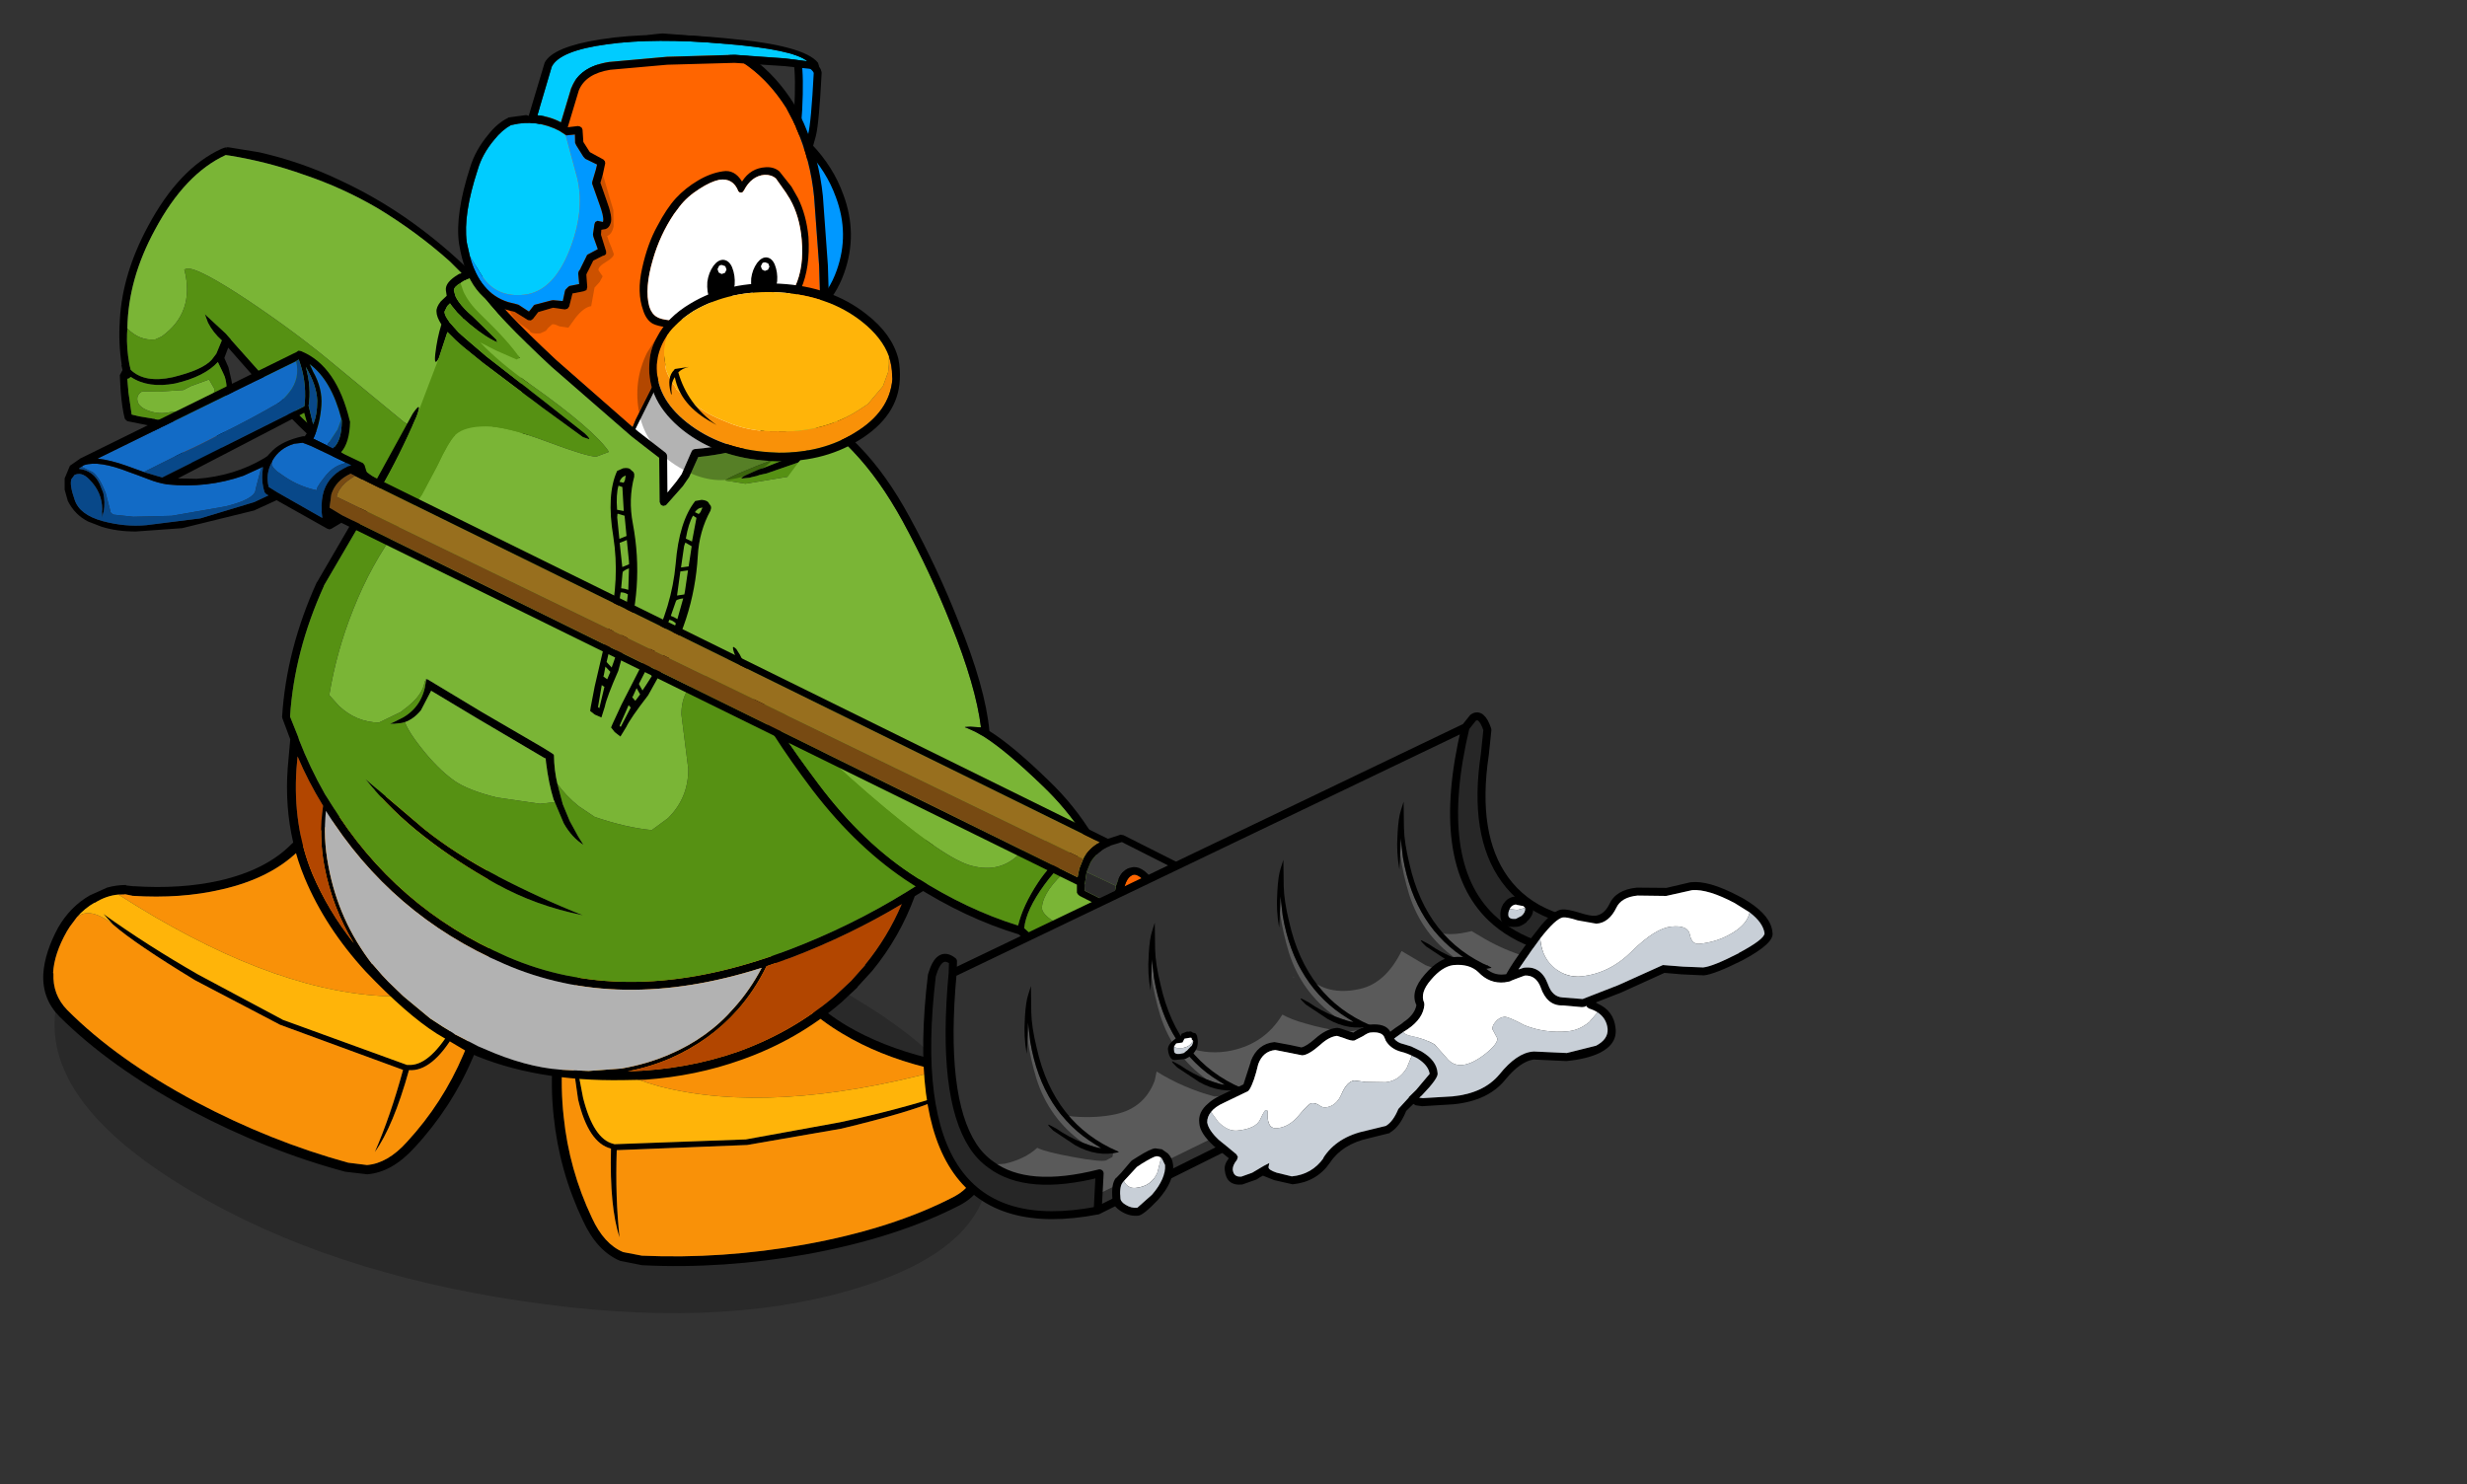 <?xml version="1.0" encoding="UTF-8" standalone="no"?>
<svg xmlns:ffdec="https://www.free-decompiler.com/flash" xmlns:xlink="http://www.w3.org/1999/xlink" ffdec:objectType="frame" height="186.4px" width="309.8px" xmlns="http://www.w3.org/2000/svg">
  <rect width="100%" height="100%" fill="#333333" stroke="none"/>
  <g transform="matrix(1.0, 0.0, 0.0, 1.0, -256.15, -106.15)">
    <use ffdec:characterId="77" height="55.0" transform="matrix(1.0, 0.0, 0.0, 1.0, 263.0, 216.05)" width="117.4" xlink:href="#shape0"/>
    <use ffdec:characterId="101" height="49.55" transform="matrix(1.0, 0.0, 0.11, 1.0, 322.298, 215.6)" width="54.45" xlink:href="#shape1"/>
    <use ffdec:characterId="101" height="49.55" transform="matrix(-0.954, -0.308, -0.398, 0.919, 327.799, 210.648)" width="54.45" xlink:href="#shape1"/>
    <use ffdec:characterId="93" height="54.95" transform="matrix(0.933, -0.204, 0.209, 0.904, 264.926, 128.901)" width="53.25" xlink:href="#shape2"/>
    <use ffdec:characterId="80" height="34.5" transform="matrix(0.978, -0.155, 0.161, 0.978, 348.043, 114.027)" width="11.55" xlink:href="#shape3"/>
    <use ffdec:characterId="102" height="131.5" transform="matrix(1.0, 0.0, 0.009, 1.0, 290.8, 110.3)" width="82.05" xlink:href="#shape4"/>
    <use ffdec:characterId="82" height="35.6" transform="matrix(0.978, -0.155, 0.161, 0.978, 310.131, 114.489)" width="48.7" xlink:href="#shape5"/>
    <use ffdec:characterId="103" height="64.85" transform="matrix(0.995, 0.099, -0.099, 0.995, 349.959, 158.004)" width="57.0" xlink:href="#shape6"/>
    <use ffdec:characterId="94" height="30.35" transform="matrix(0.998, 0.07, -0.07, 0.998, 334.939, 168.273)" width="10.6" xlink:href="#shape7"/>
    <use ffdec:characterId="94" height="30.35" transform="matrix(0.985, -0.173, 0.173, 0.985, 325.191, 166.579)" width="10.6" xlink:href="#shape7"/>
    <use ffdec:characterId="85" height="18.8" transform="matrix(0.979, -0.204, 0.204, 0.979, 333.8, 130.4)" width="22.35" xlink:href="#shape8"/>
    <use ffdec:characterId="86" height="8.7" transform="matrix(0.688, 0.03, -0.03, 0.688, 345.1, 138.7)" width="5.0" xlink:href="#shape9"/>
    <use ffdec:characterId="86" height="8.7" transform="matrix(0.654, 0.028, -0.028, 0.654, 350.6, 138.4)" width="5.0" xlink:href="#shape9"/>
    <use ffdec:characterId="87" height="23.6" transform="matrix(0.979, -0.204, 0.204, 0.979, 333.746, 145.199)" width="33.25" xlink:href="#shape10"/>
    <use ffdec:characterId="88" height="105.9" transform="matrix(0.944, -0.192, 0.314, 0.892, 260.406, 156.96)" width="130.45" xlink:href="#shape11"/>
    <use ffdec:characterId="89" height="51.1" transform="matrix(0.975, -0.22, 0.238, 0.971, 364.743, 212.924)" width="90.45" xlink:href="#shape12"/>
    <use ffdec:characterId="90" height="22.8" transform="matrix(0.975, -0.22, 0.238, 0.971, 383.127, 230.541)" width="8.3" xlink:href="#shape13"/>
    <use ffdec:characterId="90" height="22.8" transform="matrix(0.975, -0.22, 0.238, 0.971, 398.677, 222.591)" width="8.3" xlink:href="#shape13"/>
    <use ffdec:characterId="90" height="22.8" transform="matrix(0.975, -0.22, 0.238, 0.971, 414.827, 214.691)" width="8.3" xlink:href="#shape13"/>
    <use ffdec:characterId="90" height="22.8" transform="matrix(0.975, -0.22, 0.238, 0.971, 429.927, 207.391)" width="8.3" xlink:href="#shape13"/>
    <use ffdec:characterId="104" height="35.2" transform="matrix(0.995, -0.099, 0.099, 0.995, 392.6, 224.1)" width="85.8" xlink:href="#shape14"/>
  </g>
  <defs>
    <g id="shape0" transform="matrix(1.0, 0.0, 0.0, 1.0, -263.0, -216.05)">
      <path d="M380.4 252.3 Q380.4 263.05 363.2 268.1 346.0 273.2 321.7 269.55 297.35 265.95 280.15 255.75 263.0 245.6 263.0 234.85 263.0 224.1 280.15 219.0 297.35 213.95 321.7 217.55 346.0 221.2 363.2 231.35 380.4 241.55 380.4 252.3" fill="#000000" fill-opacity="0.2" fill-rule="evenodd" stroke="none"/>
    </g>
    <g id="shape1" transform="matrix(1.0, 0.0, 0.0, 1.0, -4.0, 5.95)">
      <path d="M21.25 -5.95 Q25.5 -6.2 29.45 -2.75 33.2 0.6 35.65 6.35 37.3 10.4 42.1 13.45 46.15 16.0 51.75 17.45 L51.7 17.45 52.65 17.65 52.7 17.6 Q53.85 18.0 54.75 18.65 L56.35 20.25 Q58.05 22.35 58.4 25.35 58.7 28.85 57.8 31.45 56.7 34.5 53.8 35.95 45.4 40.05 34.0 42.1 23.15 44.0 13.1 43.5 L13.05 43.5 10.35 42.95 Q7.6 41.75 6.25 37.95 3.95 31.7 4.0 24.8 4.0 21.05 4.75 17.25 5.2 14.6 6.05 11.95 11.5 -5.65 21.25 -5.95 M53.1 19.05 L52.4 18.8 52.35 18.75 51.45 18.65 51.4 18.65 Q45.65 17.15 41.45 14.45 36.3 11.2 34.45 6.75 32.2 1.25 28.65 -1.85 L28.7 -1.85 Q25.15 -4.9 21.4 -4.8 L21.35 -4.8 Q12.3 -4.25 7.2 12.3 6.35 15.0 5.9 17.65 5.25 21.25 5.25 24.85 5.2 31.5 7.4 37.55 8.55 40.85 10.85 41.85 L13.15 42.3 Q23.15 42.75 33.75 40.9 45.05 38.9 53.25 34.85 55.7 33.6 56.65 31.0 L56.7 31.0 Q57.55 28.65 57.2 25.45 L57.1 24.8 56.75 23.35 Q56.3 22.0 55.45 20.95 L55.4 20.95 Q54.45 19.65 53.1 19.05 M52.3 22.8 L52.2 22.85 Q48.7 24.3 39.95 26.35 L27.9 28.4 11.45 29.05 Q10.6 35.0 10.6 40.0 9.75 36.2 10.75 28.85 8.0 28.15 7.3 22.7 L7.15 18.1 Q7.3 15.25 8.0 12.05 L7.9 14.05 Q7.55 15.9 7.6 18.25 L7.95 22.5 Q8.7 27.65 11.1 28.25 L11.25 28.3 27.8 27.7 39.85 25.55 Q47.3 24.0 53.85 21.95 L52.3 22.8" fill="#000000" fill-rule="evenodd" stroke="none"/>
      <path d="M56.75 23.35 L57.1 24.8 57.2 25.45 Q57.55 28.65 56.7 31.0 L56.65 31.0 Q55.7 33.6 53.25 34.85 45.05 38.9 33.75 40.9 23.15 42.75 13.15 42.3 L10.85 41.85 Q8.55 40.85 7.4 37.55 5.2 31.5 5.25 24.85 5.25 21.25 5.9 17.65 6.35 15.0 7.2 12.3 12.3 -4.25 21.35 -4.8 L21.4 -4.8 Q25.15 -4.9 28.7 -1.85 L28.65 -1.85 Q32.2 1.25 34.45 6.75 36.3 11.2 41.45 14.45 45.65 17.15 51.4 18.65 L51.45 18.65 52.35 18.75 52.4 18.8 53.1 19.05 52.85 19.1 Q31.35 24.65 17.75 21.05 15.2 20.35 10.7 18.45 8.35 17.4 7.6 18.25 7.55 15.9 7.9 14.05 L8.0 12.05 Q7.3 15.25 7.15 18.1 L7.3 22.7 Q8.0 28.15 10.75 28.85 9.75 36.2 10.6 40.0 10.6 35.0 11.45 29.05 L27.9 28.4 39.95 26.35 Q48.7 24.3 52.2 22.85 L52.3 22.8 Q55.8 21.6 56.75 23.35" fill="#f99108" fill-rule="evenodd" stroke="none"/>
      <path d="M53.1 19.05 Q54.45 19.65 55.4 20.95 L55.45 20.95 Q56.3 22.0 56.75 23.35 55.8 21.6 52.3 22.8 L53.85 21.95 Q47.3 24.0 39.85 25.55 L27.8 27.7 11.25 28.3 11.1 28.25 Q8.7 27.65 7.95 22.5 L7.6 18.25 Q8.35 17.4 10.7 18.45 15.2 20.35 17.75 21.05 31.35 24.65 52.85 19.1 L53.1 19.05" fill="#ffb409" fill-rule="evenodd" stroke="none"/>
    </g>
    <g id="shape2" transform="matrix(1.0, 0.0, 0.0, 1.0, -4.6, -3.75)">
      <path d="M56.0 46.2 L56.8 41.6 56.9 40.0 56.95 39.15 56.95 38.8 Q56.8 35.4 53.05 28.85 L50.9 25.35 Q47.55 20.5 43.25 16.25 39.35 12.5 34.75 9.65 30.5 6.9 25.85 5.0 L25.45 4.85 25.35 4.8 Q19.55 6.1 14.05 12.65 9.15 18.4 7.6 24.9 L7.4 25.6 Q6.9 27.5 6.8 29.65 L6.8 30.45 Q8.2 32.65 11.95 32.65 16.05 32.55 17.5 31.45 L18.25 30.8 19.35 29.2 Q18.45 27.9 18.1 26.45 L17.95 25.25 20.05 28.4 20.55 29.35 20.55 29.4 25.4 38.45 25.4 38.5 Q29.85 46.65 39.65 57.2 L39.6 57.2 39.75 57.35 39.9 57.65 40.15 58.1 40.3 58.35 40.3 58.4 40.35 58.6 39.95 58.5 38.2 56.8 38.05 56.7 37.9 56.5 37.15 55.75 34.15 52.55 Q28.8 46.9 24.5 38.95 L19.95 30.35 19.15 31.6 19.4 32.95 19.4 34.75 Q19.3 36.95 19.0 37.75 L18.45 38.0 17.55 38.55 17.4 38.6 17.35 39.25 Q16.8 44.4 14.45 44.7 L11.95 44.55 Q10.5 44.1 9.5 42.6 L9.5 42.55 7.5 38.35 6.5 37.9 4.85 37.15 4.7 36.95 4.6 36.75 Q4.55 35.3 4.9 32.9 L5.25 30.85 5.75 30.25 5.75 29.55 5.8 29.55 Q6.0 26.6 6.85 23.7 L6.9 23.5 Q8.6 17.5 13.25 12.0 18.95 5.2 25.0 3.85 L25.05 3.85 25.35 3.8 25.7 3.8 25.65 4.05 25.75 3.8 26.15 3.95 29.7 5.4 Q34.75 7.85 39.05 11.3 43.45 14.75 47.1 18.95 50.65 23.05 53.45 27.6 L53.9 28.3 Q57.45 34.6 57.8 38.0 L57.85 38.2 57.85 38.65 57.85 38.8 Q57.85 41.7 57.15 45.2 L56.9 46.45 56.65 47.4 55.5 51.75 54.95 53.3 Q54.7 53.85 54.65 53.35 L54.65 52.8 54.7 52.45 54.75 52.2 54.85 51.15 54.95 50.8 54.9 50.8 56.0 46.2 M18.55 33.55 L18.2 31.95 Q16.05 33.5 12.1 33.55 8.5 33.45 6.6 31.4 L6.3 31.55 6.1 31.55 5.9 33.0 5.85 33.3 5.75 34.55 5.6 36.4 6.5 36.85 7.95 37.45 8.0 37.45 8.05 37.5 8.45 37.65 8.45 37.7 Q12.3 39.15 14.1 38.85 L16.05 38.15 16.6 37.85 16.65 37.85 16.7 37.8 17.4 37.45 18.05 37.1 18.1 37.05 Q18.75 35.6 18.65 34.1 L18.55 33.55 M15.1 39.6 L14.25 39.85 Q12.45 40.15 8.9 38.85 L10.35 42.05 Q11.2 43.35 12.5 43.7 L14.3 43.7 Q15.9 43.35 16.3 39.15 L15.1 39.6 M55.9 51.05 L56.0 50.65 55.9 51.0 55.9 51.05" fill="#000000" fill-rule="evenodd" stroke="none"/>
      <path d="M7.6 24.9 Q9.15 18.4 14.05 12.65 19.55 6.1 25.35 4.8 L25.45 4.85 25.85 5.0 Q30.5 6.9 34.75 9.65 39.35 12.5 43.25 16.25 47.55 20.5 50.9 25.35 L53.05 28.85 Q56.8 35.4 56.95 38.8 L56.95 39.15 56.9 40.0 56.8 41.6 56.0 46.2 54.45 47.25 Q51.95 48.75 49.3 48.75 43.75 48.75 40.25 45.25 L32.85 35.4 Q29.15 30.4 24.05 24.85 18.35 18.7 16.95 18.7 L16.6 18.75 16.65 18.8 Q16.75 24.75 11.75 26.95 L10.85 27.15 Q8.8 26.9 7.6 24.9 M13.5 34.5 L14.05 34.35 16.55 34.0 16.95 35.35 Q16.95 36.15 15.6 36.85 14.35 37.5 13.3 37.5 L10.65 37.2 Q9.1 37.2 7.9 36.4 6.75 35.65 6.75 34.8 6.75 34.2 7.15 33.9 7.45 33.65 7.7 33.65 L9.75 34.15 12.95 34.65 13.5 34.5" fill="#7ab536" fill-rule="evenodd" stroke="none"/>
      <path d="M7.6 24.9 Q8.8 26.9 10.85 27.15 L11.75 26.95 Q16.75 24.75 16.65 18.8 L16.6 18.75 16.95 18.7 Q18.35 18.7 24.05 24.85 29.15 30.4 32.85 35.4 L40.25 45.25 Q43.75 48.75 49.3 48.75 51.95 48.75 54.45 47.25 L56.0 46.2 54.9 50.8 54.95 50.8 54.85 51.15 54.75 52.2 54.7 52.45 54.65 52.8 Q53.55 54.1 50.55 55.6 45.95 57.9 42.45 57.9 L39.75 57.35 39.6 57.2 39.65 57.2 Q29.85 46.65 25.4 38.5 L25.4 38.45 20.55 29.4 20.55 29.35 20.05 28.4 17.95 25.25 18.1 26.45 Q18.45 27.9 19.35 29.2 L18.25 30.8 17.5 31.45 Q16.05 32.55 11.95 32.65 8.2 32.65 6.8 30.45 L6.8 29.65 Q6.9 27.5 7.4 25.6 L7.6 24.9 M13.5 34.5 L12.95 34.65 9.75 34.15 7.7 33.65 Q7.45 33.65 7.15 33.9 6.75 34.2 6.75 34.8 6.75 35.65 7.9 36.4 9.1 37.2 10.65 37.2 L13.3 37.5 Q14.35 37.5 15.6 36.85 16.95 36.15 16.95 35.35 L16.55 34.0 14.05 34.35 13.5 34.5 M18.55 33.55 L18.65 34.1 Q18.75 35.6 18.1 37.05 L18.05 37.1 17.4 37.45 16.7 37.8 16.65 37.85 16.6 37.85 16.05 38.15 14.1 38.85 Q12.3 39.15 8.45 37.7 L8.45 37.65 8.05 37.5 8.0 37.45 7.95 37.45 6.5 36.85 5.6 36.4 5.75 34.55 5.85 33.3 5.9 33.0 6.1 31.55 6.3 31.55 6.6 31.4 Q8.5 33.45 12.1 33.55 16.05 33.5 18.2 31.95 L18.55 33.55" fill="#569113" fill-rule="evenodd" stroke="none"/>
      <path d="M15.1 39.6 L16.3 39.15 Q15.9 43.35 14.3 43.7 L12.5 43.7 Q11.2 43.35 10.35 42.05 L8.9 38.85 Q12.45 40.15 14.25 39.85 L15.1 39.6" fill="#b24600" fill-rule="evenodd" stroke="none"/>
    </g>
    <g id="shape3" transform="matrix(1.0, 0.0, 0.0, 1.0, 3.65, 0.55)">
      <path d="M1.25 13.65 Q2.65 11.3 3.7 6.65 4.6 2.5 4.6 0.6 L4.55 -0.05 Q6.9 1.45 6.9 2.4 5.55 8.6 4.9 10.1 L4.25 11.5 Q6.45 14.7 7.1 18.25 8.1 23.3 5.65 27.75 2.8 32.95 -3.15 33.45 L1.7 14.65 1.25 13.65 M1.7 14.65 L1.95 15.2 4.25 11.5 1.95 15.2 1.7 14.65" fill="#0098ff" fill-rule="evenodd" stroke="none"/>
      <path d="M1.25 13.65 Q2.65 11.3 3.7 6.65 4.6 2.5 4.6 0.6 L4.55 -0.05 Q6.9 1.45 6.9 2.4 5.55 8.6 4.9 10.1 L4.25 11.5 Q6.45 14.7 7.1 18.25 8.1 23.3 5.65 27.75 2.8 32.95 -3.15 33.45 L1.7 14.65 1.25 13.65 M4.25 11.5 L1.95 15.2 1.7 14.65" fill="none" stroke="#000000" stroke-linecap="round" stroke-linejoin="round" stroke-width="1.0"/>
    </g>
    <g id="shape4" transform="matrix(1.0, 0.0, 0.0, 1.0, 0.55, 0.0)">
      <path d="M63.45 9.4 L64.25 10.95 64.65 11.8 64.65 11.85 Q66.45 16.0 66.85 20.6 L67.4 29.2 67.55 36.05 67.45 40.85 67.5 40.85 67.65 45.55 Q64.5 48.55 60.25 50.25 60.85 46.45 62.4 41.6 L62.35 41.45 62.25 41.3 Q59.65 40.25 55.25 39.15 52.1 38.25 48.7 38.3 L48.55 38.35 48.45 38.5 48.15 39.8 Q47.6 42.0 46.2 44.65 L44.2 48.55 43.8 49.5 34.3 41.1 Q27.0 34.25 25.0 31.1 L25.8 28.15 28.1 21.2 Q29.55 16.7 31.7 12.7 32.7 10.9 34.0 9.2 L34.45 8.5 Q36.75 5.75 39.75 4.0 43.95 1.4 48.1 1.15 L52.85 1.5 Q59.45 3.0 63.45 9.4" fill="#ff6500" fill-rule="evenodd" stroke="none"/>
      <path d="M19.55 40.8 Q18.9 42.0 19.1 40.3 19.35 38.3 19.9 36.6 19.3 35.65 19.3 35.0 19.25 34.45 19.85 33.7 L20.6 33.0 20.5 32.3 Q20.4 31.3 22.1 30.3 L22.3 30.2 22.3 30.25 Q22.45 30.1 23.7 29.6 L24.0 29.55 24.2 29.65 24.7 27.85 27.0 20.85 Q28.6 16.25 30.7 12.2 31.8 10.3 33.1 8.55 L33.55 7.85 33.55 7.8 Q36.05 4.9 39.2 3.0 43.6 0.3 48.05 0.05 L53.15 0.45 53.1 0.45 Q60.15 2.0 64.4 8.85 L65.25 10.5 65.65 11.35 Q67.5 15.7 67.95 20.45 L68.5 29.15 68.65 36.05 68.6 40.9 68.7 44.45 68.85 44.35 69.1 44.15 69.45 44.2 69.9 44.5 Q70.75 45.0 70.7 45.8 70.7 46.8 70.05 47.9 L70.45 48.35 70.5 48.6 Q70.5 49.85 69.55 51.0 L69.95 53.3 70.15 54.1 Q71.35 59.45 73.25 64.7 L76.25 72.15 Q80.3 80.95 81.25 90.4 82.15 99.0 80.05 107.4 L79.85 107.7 78.7 108.4 Q76.75 113.6 73.25 117.8 L71.4 119.8 71.4 119.85 69.35 121.75 Q63.85 126.45 56.75 128.95 51.0 131.0 44.6 131.45 L41.95 131.5 Q30.75 131.7 22.6 128.1 L18.5 125.65 Q14.75 123.25 9.65 117.85 4.65 112.35 2.1 106.1 0.35 101.8 0.05 97.05 -0.1 94.7 0.1 92.3 L0.45 88.7 -0.5 86.1 -0.55 85.9 Q0.05 77.45 3.95 69.0 L4.0 68.95 11.15 56.85 16.2 47.8 Q17.45 46.0 16.7 48.1 14.5 53.1 12.0 57.35 L4.85 69.4 4.85 69.45 Q1.05 77.65 0.45 85.85 L1.45 88.4 1.55 88.75 Q2.85 92.2 4.75 95.6 L5.1 96.15 5.5 96.8 Q13.45 109.9 27.45 116.0 41.75 122.25 60.0 116.15 L60.6 115.95 62.8 115.15 Q70.7 112.15 77.7 107.85 L79.15 106.95 Q81.15 98.8 80.25 90.5 79.75 85.35 78.3 80.35 77.1 76.4 75.35 72.55 73.85 69.3 72.65 65.95 L71.15 61.6 Q70.0 58.0 69.2 54.3 L69.05 53.8 68.65 51.85 68.05 52.25 65.8 53.45 65.8 53.5 60.6 55.3 59.7 55.5 59.25 55.65 59.0 55.7 58.4 55.85 57.4 55.95 Q57.4 55.75 58.25 55.4 L59.25 54.95 59.75 54.75 60.1 54.65 65.45 52.55 65.4 52.55 67.95 51.1 68.6 50.55 68.7 50.5 68.95 50.15 69.4 49.3 69.5 48.6 68.9 49.1 68.2 49.65 67.85 49.9 Q66.7 50.7 65.5 51.05 L64.35 51.3 65.8 50.35 67.8 48.9 68.85 47.8 68.95 47.65 69.0 47.65 Q69.7 46.7 69.7 45.8 L69.35 45.35 69.3 45.3 68.75 45.85 67.7 46.85 Q64.45 49.75 60.15 51.4 L60.05 51.4 59.6 51.6 Q56.0 52.85 52.0 53.25 L50.85 55.75 50.05 56.9 47.9 59.3 47.55 59.4 47.25 59.25 47.1 58.9 47.1 53.8 47.1 53.35 45.55 52.15 43.7 50.7 43.35 50.4 33.6 41.85 Q27.0 35.65 24.65 32.35 L23.8 31.05 23.65 30.7 22.85 31.1 22.8 31.1 22.35 31.4 Q21.55 31.85 21.5 32.3 L21.7 33.05 Q22.0 33.75 22.85 34.65 L23.3 35.1 23.8 35.55 26.8 38.5 26.9 38.85 Q25.4 38.2 23.5 36.6 L22.65 35.85 22.6 35.85 22.6 35.8 21.9 35.1 21.25 34.3 21.0 33.95 20.65 34.3 20.3 35.0 Q20.3 35.45 20.85 36.2 L20.9 36.3 22.05 37.6 22.95 38.4 25.5 40.6 32.9 46.4 37.75 50.25 Q38.5 50.95 38.3 51.0 L37.55 50.75 32.5 47.05 25.05 41.4 22.6 39.4 21.7 38.6 20.65 37.55 19.55 40.8 M63.45 9.4 Q59.45 3.0 52.85 1.5 L48.1 1.15 Q43.95 1.4 39.75 4.0 36.75 5.75 34.45 8.5 L34.0 9.2 Q32.7 10.9 31.7 12.7 29.55 16.7 28.1 21.2 L25.8 28.15 25.0 31.1 Q27.0 34.25 34.3 41.1 L43.8 49.5 44.2 48.55 46.2 44.65 Q47.6 42.0 48.15 39.8 L48.45 38.5 48.55 38.35 48.7 38.3 Q52.1 38.25 55.25 39.15 59.65 40.25 62.25 41.3 L62.35 41.45 62.4 41.6 Q60.85 46.45 60.25 50.25 64.5 48.55 67.65 45.55 L67.5 40.85 67.45 40.85 67.55 36.05 67.4 29.2 66.85 20.6 Q66.45 16.0 64.65 11.85 L64.65 11.8 64.25 10.95 63.45 9.4 M48.8 39.25 Q48.2 41.7 46.7 44.7 L44.35 49.35 44.15 49.75 44.5 50.05 47.9 52.7 48.05 52.9 48.1 53.1 48.1 54.5 48.1 57.7 49.25 56.3 49.9 55.4 51.15 52.6 51.3 52.35 51.55 52.25 Q55.9 51.9 59.75 50.45 60.35 46.4 61.9 41.65 59.45 40.65 55.1 39.55 52.25 38.8 48.9 38.75 L48.8 39.25 M17.55 81.45 L17.55 81.15 17.65 81.15 17.85 81.2 17.9 81.25 24.5 85.25 32.1 89.7 33.3 90.45 33.5 90.6 33.55 90.7 Q33.55 92.55 33.95 94.3 L34.6 96.85 35.45 98.95 36.5 100.9 37.15 101.95 Q35.7 101.05 34.7 99.25 L33.6 96.6 33.45 96.25 Q32.85 94.25 32.55 91.65 L32.5 91.1 32.35 91.05 24.0 86.1 18.2 82.6 16.9 85.05 Q16.0 86.15 14.85 86.55 L14.45 86.65 13.55 86.75 13.0 86.75 13.45 86.55 13.95 86.3 14.15 86.2 14.65 85.95 Q17.15 84.5 17.55 81.45 M1.2 92.4 Q0.65 99.6 3.1 105.65 5.0 110.2 8.2 114.3 5.55 109.85 4.6 104.7 3.9 100.8 4.5 97.05 2.65 94.0 1.35 90.85 L1.2 92.4 M70.6 119.05 L72.4 117.05 72.35 117.05 Q75.25 113.55 77.05 109.4 70.5 113.3 63.15 116.1 L60.0 117.2 Q58.45 120.3 56.3 122.7 52.85 126.55 47.85 128.75 45.3 129.85 42.45 130.4 49.85 130.2 56.4 127.9 63.3 125.4 68.6 120.9 L70.6 119.05 M59.4 117.4 Q41.3 123.15 27.05 116.9 12.95 110.8 4.85 97.7 4.45 101.1 5.1 104.6 6.3 111.45 10.5 116.95 L10.5 116.9 11.75 118.35 12.5 119.15 14.35 120.95 17.7 123.75 19.3 124.8 Q20.15 125.3 20.8 125.75 L23.7 127.25 25.7 128.1 Q30.75 130.15 35.15 130.25 L37.55 130.35 41.65 130.05 Q44.85 129.5 47.65 128.3 52.6 126.2 55.9 122.4 57.9 120.2 59.4 117.4 M37.0 110.8 Q31.05 109.6 26.15 106.85 21.2 104.1 17.15 100.9 13.05 97.7 9.85 93.7 L17.15 99.95 Q21.05 103.1 26.35 105.9 31.6 108.65 37.0 110.8" fill="#000000" fill-rule="evenodd" stroke="none"/>
      <path d="M48.8 39.25 L48.9 38.75 Q52.25 38.8 55.1 39.55 59.45 40.65 61.9 41.65 60.35 46.4 59.75 50.45 55.9 51.9 51.55 52.25 L51.3 52.35 51.15 52.6 49.9 55.4 49.25 56.3 48.1 57.7 48.1 54.5 48.1 53.1 48.05 52.9 47.9 52.7 44.5 50.05 44.15 49.75 44.35 49.35 46.7 44.7 Q48.2 41.7 48.8 39.25" fill="#ffffff" fill-rule="evenodd" stroke="none"/>
      <path d="M22.35 31.4 L22.8 31.1 22.85 31.1 23.65 30.7 23.8 31.05 24.65 32.35 Q27.0 35.65 33.6 41.85 L43.35 50.4 43.7 50.7 45.55 52.15 47.1 53.35 47.1 53.8 47.1 58.9 47.25 59.25 47.55 59.4 47.9 59.3 50.05 56.9 50.85 55.75 52.0 53.25 Q56.0 52.85 59.6 51.6 L60.05 51.4 60.15 51.4 Q64.45 49.75 67.7 46.85 L68.75 45.85 69.3 45.3 69.35 45.35 69.7 45.8 Q69.7 46.7 69.0 47.65 L68.95 47.65 68.85 47.8 67.8 48.9 65.8 50.35 64.35 51.3 65.5 51.05 Q66.7 50.7 67.85 49.9 L68.2 49.65 68.9 49.1 69.5 48.6 69.4 49.3 Q66.4 51.7 62.1 53.3 55.65 55.75 55.4 56.2 L57.9 56.6 63.7 55.65 69.05 53.8 69.2 54.3 Q70.0 58.0 71.15 61.6 L72.65 65.95 Q70.9 69.4 68.2 71.85 65.65 74.15 62.65 75.3 55.7 77.8 50.35 82.6 49.6 83.85 49.6 85.6 L50.0 89.0 50.4 92.4 Q50.4 96.05 47.8 98.6 L45.75 100.1 Q42.55 99.8 38.6 98.45 L36.6 97.1 Q35.0 95.8 33.95 94.3 33.55 92.55 33.55 90.7 L33.5 90.6 33.3 90.45 32.1 89.7 24.5 85.25 17.9 81.25 17.85 81.2 17.65 81.15 17.55 81.15 17.55 81.45 17.4 81.4 Q17.2 83.2 14.7 85.0 L14.4 85.25 11.6 86.6 Q8.75 86.55 6.6 84.5 L5.4 83.15 Q6.35 77.65 8.5 72.4 10.8 66.7 14.2 62.2 L17.25 58.0 19.2 54.4 Q20.7 51.25 21.55 50.45 22.7 49.4 25.4 49.4 27.95 49.4 33.0 51.3 38.05 53.2 39.2 53.2 L40.8 52.6 Q39.0 49.85 31.1 44.2 27.2 41.45 24.75 38.85 L26.7 39.85 29.3 41.0 29.7 40.8 Q28.4 38.8 24.8 35.3 23.35 33.9 22.7 32.45 L22.35 31.4 M14.85 86.55 Q16.0 86.15 16.9 85.05 L18.2 82.6 24.0 86.1 32.35 91.05 32.5 91.1 32.55 91.65 Q32.85 94.25 33.45 96.25 L33.6 96.6 33.5 96.6 31.75 96.8 26.3 96.0 Q22.7 95.1 21.0 93.9 18.9 92.4 16.75 89.6 15.35 87.8 14.85 86.55" fill="#7ab536" fill-rule="evenodd" stroke="none"/>
      <path d="M16.7 48.1 L19.55 40.8 20.65 37.55 21.7 38.6 22.6 39.4 25.05 41.4 32.5 47.05 37.55 50.75 38.3 51.0 Q38.5 50.95 37.75 50.25 L32.9 46.4 25.5 40.6 22.95 38.4 22.05 37.6 20.9 36.3 20.85 36.2 Q20.3 35.45 20.3 35.0 L20.65 34.3 21.0 33.95 21.25 34.3 21.9 35.1 22.6 35.8 22.6 35.85 22.65 35.85 23.5 36.6 Q25.4 38.2 26.9 38.85 L26.8 38.5 23.8 35.55 23.3 35.1 22.85 34.65 Q22.0 33.75 21.7 33.05 L21.5 32.3 Q21.55 31.85 22.35 31.4 L22.7 32.45 Q23.35 33.9 24.8 35.3 28.4 38.8 29.7 40.8 L29.3 41.0 26.7 39.85 24.75 38.85 Q27.2 41.45 31.1 44.2 39.0 49.85 40.8 52.6 L39.2 53.2 Q38.05 53.2 33.0 51.3 27.95 49.4 25.4 49.4 22.7 49.4 21.55 50.45 20.7 51.25 19.2 54.4 L17.25 58.0 14.2 62.2 Q10.8 66.7 8.5 72.4 6.35 77.65 5.4 83.15 L6.6 84.5 Q8.75 86.55 11.6 86.6 L14.4 85.25 14.7 85.0 Q17.2 83.2 17.4 81.4 L17.55 81.45 Q17.15 84.5 14.65 85.95 L14.15 86.2 13.95 86.3 13.45 86.55 13.0 86.75 13.55 86.75 14.45 86.65 14.85 86.55 Q15.35 87.8 16.75 89.6 18.9 92.4 21.0 93.9 22.7 95.1 26.3 96.0 L31.75 96.8 33.5 96.6 33.6 96.6 34.7 99.25 Q35.7 101.05 37.15 101.95 L36.5 100.9 35.45 98.95 34.6 96.85 33.95 94.3 Q35.0 95.8 36.6 97.1 L38.6 98.45 Q42.55 99.8 45.75 100.1 L47.8 98.6 Q50.4 96.05 50.4 92.4 L50.0 89.0 49.6 85.6 Q49.6 83.85 50.35 82.6 55.7 77.8 62.65 75.3 65.65 74.15 68.2 71.85 70.9 69.4 72.65 65.95 73.85 69.3 75.35 72.55 77.1 76.4 78.3 80.35 79.75 85.35 80.25 90.5 81.15 98.8 79.15 106.95 L77.7 107.85 Q70.7 112.15 62.8 115.15 L60.6 115.95 60.0 116.15 Q41.75 122.25 27.45 116.0 13.45 109.9 5.5 96.8 L5.1 96.15 4.75 95.6 Q2.85 92.2 1.55 88.75 L1.45 88.4 0.45 85.85 Q1.05 77.65 4.85 69.45 L4.85 69.4 12.0 57.35 Q14.5 53.1 16.7 48.1 M69.4 49.3 L68.95 50.15 68.7 50.5 68.6 50.55 67.95 51.1 65.4 52.55 65.45 52.55 60.1 54.65 59.75 54.75 59.25 54.95 58.25 55.4 Q57.4 55.75 57.4 55.95 L58.4 55.85 59.0 55.7 59.25 55.65 59.7 55.5 60.6 55.3 65.8 53.5 65.8 53.45 68.05 52.25 68.65 51.85 69.05 53.8 63.7 55.65 57.9 56.6 55.4 56.2 Q55.65 55.75 62.1 53.3 66.4 51.7 69.4 49.3 M37.0 110.8 Q31.6 108.65 26.35 105.9 21.05 103.1 17.15 99.95 L9.85 93.7 Q13.05 97.7 17.15 100.9 21.2 104.1 26.15 106.85 31.05 109.6 37.0 110.8" fill="#569113" fill-rule="evenodd" stroke="none"/>
      <path d="M59.4 117.4 Q57.9 120.2 55.9 122.4 52.6 126.2 47.65 128.3 44.85 129.5 41.65 130.05 L37.55 130.35 35.15 130.25 Q30.75 130.15 25.7 128.1 L23.7 127.25 20.8 125.75 Q20.15 125.3 19.3 124.8 L17.7 123.75 14.35 120.95 12.5 119.15 11.75 118.35 10.5 116.9 10.5 116.95 Q6.3 111.45 5.1 104.6 4.45 101.1 4.85 97.7 12.95 110.8 27.05 116.9 41.3 123.15 59.4 117.4" fill="#b2b2b2" fill-rule="evenodd" stroke="none"/>
      <path d="M1.2 92.4 L1.35 90.85 Q2.65 94.0 4.5 97.05 3.9 100.8 4.6 104.7 5.55 109.85 8.2 114.3 5.0 110.2 3.1 105.65 0.65 99.6 1.2 92.4 M70.6 119.05 L68.6 120.9 Q63.3 125.4 56.4 127.9 49.85 130.2 42.45 130.4 45.3 129.85 47.85 128.75 52.85 126.55 56.3 122.7 58.45 120.3 60.0 117.2 L63.15 116.1 Q70.5 113.3 77.05 109.4 75.25 113.55 72.35 117.05 L72.4 117.05 70.6 119.05" fill="#b24600" fill-rule="evenodd" stroke="none"/>
    </g>
    <g id="shape5" transform="matrix(1.0, 0.0, 0.0, 1.0, 0.5, 0.5)">
      <path d="M44.15 5.55 L37.9 4.1 29.35 3.0 22.0 2.5 Q18.25 2.5 16.8 4.95 L16.75 5.0 14.75 9.1 Q13.5 8.15 11.95 7.75 L14.75 1.95 Q16.1 0.1 22.15 0.25 28.2 0.35 36.8 2.5 45.4 4.6 46.85 6.35 L44.15 5.55 M0.6 24.05 L0.5 22.4 0.5 22.25 0.5 22.2 Q0.6 18.7 3.35 13.4 4.25 11.5 6.05 9.95 7.2 8.9 8.45 8.45 L8.6 8.45 Q11.8 8.2 14.4 10.15 L15.05 10.75 15.1 11.05 15.65 16.5 Q15.9 20.85 13.05 25.5 10.2 30.1 6.65 29.95 3.1 29.8 1.75 26.85 L0.6 24.05" fill="#00ccff" fill-rule="evenodd" stroke="none"/>
      <path d="M0.6 24.05 L1.75 26.85 Q3.1 29.8 6.65 29.95 10.2 30.1 13.05 25.5 15.9 20.85 15.65 16.5 L15.1 11.05 15.05 10.75 15.2 10.85 15.35 10.85 16.25 10.9 16.1 11.95 16.2 12.3 16.85 13.85 17.05 14.15 18.4 15.1 18.15 15.7 17.45 17.15 17.4 17.35 17.4 17.45 17.85 19.95 Q18.2 21.7 18.0 22.3 L17.95 22.4 17.55 22.25 17.3 22.15 17.0 22.25 16.85 22.5 16.45 23.75 16.45 24.05 16.75 25.7 15.45 26.15 Q15.25 26.2 15.2 26.35 L14.2 27.75 14.15 27.85 14.1 27.9 13.9 28.1 13.8 28.35 13.7 29.7 12.45 29.75 12.25 29.85 11.85 30.15 11.75 30.35 11.3 31.5 10.1 31.2 9.85 31.2 7.8 31.4 Q7.6 31.4 7.5 31.55 L6.85 32.15 5.7 31.1 5.5 31.0 4.45 30.55 Q1.05 28.85 0.6 24.05" fill="#0098ff" fill-rule="evenodd" stroke="none"/>
      <path d="M44.15 5.55 L46.85 6.35 Q45.4 4.6 36.8 2.5 28.2 0.35 22.15 0.25 16.1 0.1 14.75 1.95 L11.95 7.75 Q13.5 8.15 14.75 9.1 L16.75 5.0 16.8 4.95 Q18.25 2.5 22.0 2.5 L29.35 3.0 37.9 4.1 44.15 5.55 M4.45 31.65 Q-0.5 29.6 -0.5 22.4 L-0.5 22.2 Q-0.4 18.5 2.45 12.95 3.45 10.9 5.4 9.2 6.75 7.95 8.2 7.5 L8.3 7.45 10.55 7.5 10.85 7.65 13.9 1.4 13.95 1.3 Q15.3 -0.5 21.35 -0.5 28.35 -0.5 37.5 1.95 46.8 4.3 48.15 6.75 L48.2 7.15 47.95 7.45 47.6 7.5 43.9 6.5 37.7 5.1 29.25 4.0 22.0 3.5 Q18.85 3.5 17.65 5.45 L15.5 9.85 16.8 9.9 17.05 10.0 17.25 10.2 17.3 10.45 17.15 12.0 17.75 13.4 19.3 14.6 19.45 14.85 19.45 15.1 18.9 16.5 18.45 17.45 18.85 19.75 Q19.3 22.0 18.9 22.7 18.6 23.3 18.1 23.35 L17.6 23.35 17.45 23.95 17.75 26.15 17.7 26.45 17.5 26.6 17.2 26.65 15.95 27.05 15.05 28.3 15.0 28.35 14.8 28.65 14.65 30.25 14.5 30.6 14.1 30.7 12.7 30.75 12.65 30.75 12.65 30.8 12.0 32.3 11.75 32.55 11.4 32.6 9.95 32.15 8.0 32.4 7.2 33.15 6.9 33.3 6.55 33.2 5.05 31.9 4.45 31.65 M15.05 10.75 L14.4 10.15 Q11.8 8.2 8.6 8.45 L8.45 8.45 Q7.2 8.9 6.05 9.95 4.25 11.5 3.35 13.4 0.6 18.7 0.5 22.2 L0.5 22.25 0.5 22.4 0.6 24.05 Q1.05 28.85 4.45 30.55 L5.5 31.0 5.7 31.1 6.85 32.15 7.5 31.55 Q7.6 31.4 7.8 31.4 L9.85 31.2 10.1 31.2 11.3 31.5 11.75 30.35 11.85 30.15 12.25 29.85 12.45 29.75 13.7 29.7 13.8 28.35 13.9 28.1 14.1 27.9 14.15 27.85 14.2 27.75 15.2 26.35 Q15.25 26.2 15.45 26.15 L16.75 25.7 16.45 24.05 16.45 23.75 16.85 22.5 17.0 22.25 17.3 22.15 17.55 22.25 17.95 22.4 18.0 22.3 Q18.2 21.7 17.85 19.95 L17.4 17.45 17.4 17.35 17.45 17.15 18.15 15.7 18.4 15.1 17.05 14.15 16.85 13.85 16.2 12.3 16.1 11.95 16.25 10.9 15.35 10.85 15.2 10.85 15.05 10.75" fill="#000000" fill-rule="evenodd" stroke="none"/>
      <path d="M4.45 31.65 L5.05 31.9 6.55 33.2 6.9 33.3 7.2 33.15 8.0 32.4 9.95 32.15 11.4 32.6 11.75 32.55 12.0 32.3 12.65 30.8 12.65 30.75 12.7 30.75 14.1 30.7 14.5 30.6 14.65 30.25 14.8 28.65 15.0 28.35 15.05 28.3 15.95 27.05 17.2 26.65 17.5 26.6 17.7 26.45 17.75 26.15 17.45 23.95 17.6 23.35 18.1 23.35 Q18.6 23.3 18.9 22.7 19.3 22.0 18.85 19.75 L18.45 17.45 18.9 16.5 19.0 17.1 19.3 19.55 19.5 21.1 19.2 23.15 Q18.8 24.2 18.1 24.25 L18.2 24.25 18.3 24.95 18.5 25.8 18.65 26.6 Q18.65 27.0 17.55 27.45 16.4 27.9 16.4 28.35 L16.6 28.8 16.8 29.2 16.3 29.85 15.55 30.45 14.75 32.7 Q13.8 32.7 12.55 33.85 L11.45 34.95 10.35 34.6 Q9.8 34.2 9.5 34.2 L8.95 34.55 8.55 34.9 7.8 35.1 Q6.55 35.0 6.55 34.55 L5.45 33.45 Q4.65 32.5 4.45 31.65" fill="#000000" fill-opacity="0.2" fill-rule="evenodd" stroke="none"/>
    </g>
    <g id="shape6" transform="matrix(1.0, 0.0, 0.0, 1.0, 2.0, 0.5)">
      <path d="M7.95 0.55 Q9.35 0.9 11.8 3.05 15.4 6.15 18.8 11.1 22.9 17.15 26.1 23.35 30.0 30.8 31.15 35.9 L29.8 35.95 29.15 36.05 29.15 36.1 29.25 36.1 30.45 36.5 31.6 37.0 Q34.6 38.5 39.6 42.45 42.8 44.95 45.3 48.05 39.45 49.1 37.25 51.55 35.0 54.0 31.35 53.25 27.65 52.45 17.7 45.45 7.75 38.45 1.25 31.6 L0.1 29.8 -0.4 29.15 Q-6.0 21.15 7.95 0.55 M46.0 50.45 L46.95 50.25 47.5 50.45 Q49.8 51.9 50.75 54.15 48.6 55.15 46.55 56.95 44.95 58.35 44.0 59.6 43.25 59.6 42.2 59.0 41.0 58.3 41.0 57.6 41.0 55.45 43.8 52.5 L46.0 50.45" fill="#7ab536" fill-rule="evenodd" stroke="none"/>
      <path d="M53.55 61.2 L53.45 61.3 Q52.3 63.8 46.9 63.2 L46.7 62.3 Q46.7 59.6 48.7 57.35 50.0 55.85 51.4 55.55 54.85 59.5 53.55 61.2" fill="#ff6500" fill-rule="evenodd" stroke="none"/>
      <path d="M7.95 0.55 L7.9 0.55 7.8 0.5 7.45 0.35 7.3 0.0 7.45 -0.35 7.8 -0.5 8.2 -0.4 Q9.75 0.0 12.45 2.3 16.2 5.45 19.65 10.55 23.8 16.65 27.0 22.9 31.2 30.85 32.25 36.25 35.3 37.75 40.2 41.65 43.8 44.45 46.5 48.05 L47.05 48.75 47.5 49.4 47.7 49.7 Q50.55 51.25 51.65 53.75 L52.0 54.75 Q56.3 59.55 54.4 61.75 53.1 65.0 46.55 64.15 43.2 64.95 38.45 61.3 31.55 59.95 24.5 56.35 17.3 52.7 10.85 45.8 4.4 38.8 2.05 34.6 L-0.35 30.2 -0.65 29.6 Q-1.0 28.8 -0.7 28.95 L-0.4 29.15 0.1 29.8 1.25 31.6 2.95 34.35 Q5.25 38.15 11.6 45.05 17.9 51.9 24.95 55.45 31.65 58.85 38.25 60.2 38.6 57.65 40.2 54.6 42.7 49.85 46.4 49.55 L45.3 48.05 Q42.8 44.95 39.6 42.45 34.6 38.5 31.6 37.0 L30.45 36.5 29.25 36.1 29.15 36.1 29.15 36.05 29.8 35.95 31.15 35.9 Q30.0 30.8 26.1 23.35 22.9 17.15 18.8 11.1 15.4 6.15 11.8 3.05 9.35 0.9 7.95 0.55 M46.0 50.45 L44.85 50.8 Q43.05 51.35 41.05 54.75 39.05 58.15 39.05 60.45 43.05 63.55 45.9 63.3 L45.7 62.3 Q45.7 59.2 47.95 56.7 49.4 55.05 50.95 54.65 L50.75 54.15 Q49.8 51.9 47.5 50.45 L46.95 50.25 46.0 50.45 M53.55 61.2 Q54.85 59.5 51.4 55.55 50.0 55.85 48.7 57.35 46.7 59.6 46.7 62.3 L46.9 63.2 Q52.3 63.8 53.45 61.3 L53.55 61.2" fill="#000000" fill-rule="evenodd" stroke="none"/>
      <path d="M45.3 48.05 L46.4 49.55 Q42.7 49.85 40.2 54.6 38.6 57.65 38.25 60.2 31.65 58.85 24.95 55.45 17.9 51.9 11.6 45.05 5.25 38.15 2.95 34.35 L1.25 31.6 Q7.75 38.45 17.7 45.45 27.65 52.45 31.35 53.25 35.0 54.0 37.25 51.55 39.45 49.1 45.3 48.05 M50.75 54.15 L50.95 54.65 Q49.4 55.05 47.95 56.7 45.7 59.2 45.7 62.3 L45.9 63.3 Q43.05 63.55 39.05 60.45 39.05 58.15 41.05 54.75 43.05 51.35 44.85 50.8 L46.0 50.45 43.8 52.5 Q41.0 55.45 41.0 57.6 41.0 58.3 42.2 59.0 43.25 59.6 44.0 59.6 44.95 58.35 46.55 56.95 48.6 55.15 50.75 54.15" fill="#569113" fill-rule="evenodd" stroke="none"/>
    </g>
    <g id="shape7" transform="matrix(1.0, 0.0, 0.0, 1.0, 1.85, 0.5)">
      <path d="M6.75 1.1 Q7.1 0.55 7.5 0.5 L7.6 0.45 7.65 0.5 7.45 1.05 7.25 1.3 6.75 1.1 M7.0 1.8 L6.65 4.8 5.85 4.5 Q6.05 2.55 6.55 1.55 L7.0 1.8 M6.65 5.4 L6.45 7.95 5.5 8.15 5.7 5.45 5.8 5.05 5.85 5.0 6.65 5.4 M5.45 8.65 L6.4 8.45 6.2 11.15 6.15 11.5 5.25 11.7 5.45 8.7 5.45 8.65 M6.05 12.0 L5.5 14.65 Q5.05 14.4 4.65 14.3 L5.15 12.45 5.25 12.25 Q5.7 12.05 6.05 12.0 M3.6 17.9 L4.3 18.55 4.3 18.6 4.25 18.7 4.25 18.75 3.05 21.45 2.7 21.05 2.3 20.6 2.5 20.15 2.45 20.15 3.45 17.8 3.6 17.9 M4.5 14.8 Q4.95 14.85 5.35 15.2 L4.5 18.0 3.9 17.5 3.65 17.3 4.5 14.8 M2.35 21.4 L2.8 22.0 2.15 23.2 1.75 23.9 1.7 23.8 1.4 23.35 1.25 23.1 2.1 21.1 2.3 21.35 2.35 21.4 M1.5 24.4 L0.95 25.25 0.85 25.15 0.55 24.85 1.0 23.65 1.4 24.25 1.5 24.4 M0.2 25.9 L0.4 26.1 0.45 26.1 0.15 26.8 -0.65 28.65 -0.7 28.6 -0.75 28.55 -0.8 28.5 0.15 25.85 0.2 25.9 M0.5 24.75 L0.55 24.7 0.55 24.8 0.5 24.75" fill="#7ab536" fill-rule="evenodd" stroke="none"/>
      <path d="M6.7 -0.3 L7.5 -0.5 Q8.25 -0.5 8.45 -0.1 L8.7 0.2 8.75 0.45 8.7 0.7 8.7 0.75 Q7.45 3.45 7.5 6.55 7.6 14.75 3.65 22.0 L2.5 24.45 Q0.5 27.45 0.05 28.6 L-0.6 29.85 -1.35 29.35 -1.85 28.8 -1.7 28.35 -0.75 25.85 2.4 18.45 Q4.7 13.1 4.8 7.75 4.85 2.4 6.7 -0.3 M6.75 1.1 L7.25 1.3 7.45 1.05 7.65 0.5 7.6 0.45 7.5 0.5 Q7.1 0.55 6.75 1.1 M0.5 24.75 L0.55 24.8 0.55 24.7 0.5 24.75 M0.2 25.9 L0.15 25.85 -0.8 28.5 -0.75 28.55 -0.7 28.6 -0.65 28.65 0.15 26.8 0.45 26.1 0.4 26.1 0.2 25.9 M1.5 24.4 L1.4 24.25 1.0 23.65 0.55 24.85 0.85 25.15 0.95 25.25 1.5 24.4 M2.35 21.4 L2.3 21.35 2.1 21.1 1.25 23.1 1.4 23.35 1.7 23.8 1.75 23.9 2.15 23.2 2.8 22.0 2.35 21.4 M4.5 14.8 L3.65 17.3 3.9 17.5 4.5 18.0 5.35 15.2 Q4.95 14.85 4.5 14.8 M3.6 17.9 L3.45 17.8 2.45 20.15 2.5 20.15 2.3 20.6 2.7 21.05 3.05 21.45 4.25 18.75 4.25 18.7 4.3 18.6 4.3 18.55 3.6 17.9 M6.05 12.0 Q5.7 12.05 5.25 12.25 L5.15 12.45 4.65 14.3 Q5.05 14.4 5.5 14.65 L6.05 12.0 M5.45 8.65 L5.45 8.7 5.25 11.7 6.15 11.5 6.2 11.15 6.4 8.45 5.45 8.65 M6.65 5.4 L5.85 5.0 5.8 5.05 5.7 5.45 5.5 8.15 6.45 7.95 6.65 5.4 M7.0 1.8 L6.55 1.55 Q6.05 2.55 5.85 4.5 L6.65 4.8 7.0 1.8" fill="#000000" fill-rule="evenodd" stroke="none"/>
    </g>
    <g id="shape8" transform="matrix(1.0, 0.0, 0.0, 1.0, 0.0, 0.0)">
      <path d="M21.35 10.4 Q21.7 7.5 20.95 5.15 L20.6 4.2 19.75 2.25 Q19.3 1.65 18.45 1.5 16.8 1.3 15.5 2.9 L15.25 3.1 14.95 3.05 14.8 2.85 Q14.5 1.05 12.75 0.95 11.65 0.95 10.1 1.55 8.35 2.2 7.15 3.25 L6.3 4.0 Q4.05 6.2 2.55 9.05 0.75 12.4 0.9 14.75 1.0 15.7 1.55 16.2 1.95 16.6 3.05 16.95 L9.55 17.75 15.9 17.8 17.8 17.4 19.35 16.0 Q20.95 13.85 21.35 10.4 M20.35 1.45 L21.45 3.65 21.95 5.2 Q22.55 7.5 22.25 10.25 21.7 14.05 20.0 16.45 L18.7 17.75 17.95 18.15 17.95 18.2 15.75 18.7 14.15 18.8 9.35 18.65 2.65 17.8 Q1.4 17.35 0.9 16.95 0.2 16.35 0.05 15.1 L0.05 15.05 Q-0.3 12.7 1.0 9.85 2.3 6.95 3.95 5.05 5.55 3.1 6.95 2.1 8.35 1.1 10.1 0.5 11.85 -0.1 13.4 0.0 14.9 0.05 15.5 1.75 16.9 0.3 18.8 0.6 19.8 0.75 20.35 1.45" fill="#000000" fill-rule="evenodd" stroke="none"/>
      <path d="M21.35 10.4 Q20.95 13.85 19.35 16.0 L17.8 17.4 15.9 17.8 9.55 17.75 3.05 16.95 Q1.95 16.6 1.55 16.2 1.0 15.7 0.9 14.75 0.75 12.4 2.55 9.05 4.05 6.2 6.3 4.0 L7.15 3.25 Q8.35 2.2 10.1 1.55 11.65 0.95 12.75 0.95 14.5 1.05 14.8 2.85 L14.95 3.05 15.25 3.1 15.5 2.9 Q16.8 1.3 18.45 1.5 19.3 1.65 19.75 2.25 L20.6 4.2 20.95 5.15 Q21.7 7.5 21.35 10.4" fill="#ffffff" fill-rule="evenodd" stroke="none"/>
    </g>
    <g id="shape9" transform="matrix(1.0, 0.0, 0.0, 1.0, 0.0, 0.0)">
      <path d="M4.05 7.5 Q3.3 8.75 2.25 8.7 1.25 8.7 0.6 7.35 -0.05 6.0 0.0 4.15 0.15 2.45 1.0 1.15 1.8 0.0 2.75 0.0 3.8 0.05 4.4 1.3 5.05 2.75 5.0 4.45 4.85 6.3 4.05 7.5" fill="#000000" fill-rule="evenodd" stroke="none"/>
      <path d="M3.15 2.35 L2.55 2.6 2.0 2.35 1.75 1.75 2.0 1.15 Q2.2 0.95 2.55 0.95 L3.15 1.15 3.4 1.75 3.15 2.35" fill="#ffffff" fill-rule="evenodd" stroke="none"/>
    </g>
    <g id="shape10" transform="matrix(1.0, 0.0, 0.0, 1.0, 2.2, 0.0)">
      <path d="M3.25 4.25 Q2.7 5.05 2.45 6.1 L2.35 6.6 2.2 8.5 Q2.35 9.65 2.95 10.9 L2.95 11.1 3.0 11.2 3.0 11.1 3.55 11.95 3.7 12.1 3.85 12.35 4.15 12.7 Q5.7 14.65 7.75 16.05 L8.2 16.35 Q10.9 18.3 14.45 18.9 L14.6 18.95 16.1 19.25 16.85 19.35 Q21.15 19.8 24.9 18.35 L26.15 17.85 28.45 16.05 29.45 14.45 29.75 13.5 29.95 12.55 Q30.1 13.8 29.85 15.0 L29.8 15.4 Q28.65 19.35 23.8 21.05 19.3 22.7 13.95 21.55 L12.8 21.25 Q6.85 19.6 3.4 15.45 0.2 11.6 1.2 7.6 L1.5 6.75 Q2.1 5.35 3.25 4.25" fill="#f99108" fill-rule="evenodd" stroke="none"/>
      <path d="M3.25 4.25 Q2.1 5.35 1.5 6.75 L1.2 7.6 Q0.2 11.6 3.4 15.45 6.85 19.6 12.8 21.25 L13.95 21.55 Q19.3 22.7 23.8 21.05 28.65 19.35 29.8 15.4 L29.85 15.0 Q30.1 13.8 29.95 12.55 29.6 10.05 27.5 7.55 24.1 3.5 18.1 1.85 12.15 0.25 7.1 1.95 4.7 2.85 3.25 4.25 M1.95 4.2 Q3.7 2.05 6.9 0.95 12.2 -0.9 18.4 0.8 24.65 2.45 28.25 6.75 30.9 9.85 31.05 13.05 31.05 14.35 30.7 15.65 29.55 20.15 24.05 22.1 18.9 23.95 12.85 22.4 L12.5 22.3 Q6.3 20.6 2.7 16.3 -0.95 11.85 0.3 7.35 0.7 5.7 1.7 4.5 L1.95 4.2" fill="#000000" fill-rule="evenodd" stroke="none"/>
      <path d="M29.95 12.55 L29.75 13.5 29.45 14.45 28.45 16.05 26.15 17.85 24.9 18.35 Q21.15 19.8 16.85 19.35 L16.1 19.25 14.6 18.95 14.45 18.9 Q10.9 18.3 8.2 16.35 L7.75 16.05 Q5.7 14.65 4.15 12.7 L3.85 12.35 3.7 12.1 3.55 11.95 3.0 11.1 3.0 11.2 2.95 11.1 2.95 10.9 Q2.35 9.65 2.2 8.5 L2.35 6.6 2.45 6.1 Q2.7 5.05 3.25 4.25 4.7 2.85 7.1 1.95 12.15 0.25 18.1 1.85 24.1 3.5 27.5 7.55 29.6 10.05 29.95 12.55" fill="#ffb409" fill-rule="evenodd" stroke="none"/>
      <path d="M1.95 4.2 L1.7 4.5 Q0.7 5.7 0.3 7.35 -0.95 11.85 2.7 16.3 6.3 20.6 12.5 22.3 L12.85 22.4 Q10.8 23.75 7.4 23.6 4.0 23.45 0.9 20.4 -2.2 17.3 -2.2 13.3 -2.2 9.1 0.3 5.9 L1.95 4.2" fill="#000000" fill-opacity="0.298" fill-rule="evenodd" stroke="none"/>
      <path d="M3.1 9.6 Q2.4 10.25 2.3 11.5 L2.25 11.6 2.25 11.7 2.2 11.6 2.2 11.4 Q2.1 9.4 3.2 8.7 3.25 8.6 3.35 8.6 L5.1 8.7 Q4.25 8.7 3.65 9.1 3.95 13.3 7.0 16.55 L6.6 16.2 6.55 16.15 Q3.05 13.2 3.1 9.6" fill="#000000" fill-rule="evenodd" stroke="none"/>
    </g>
    <g id="shape11" transform="matrix(1.0, 0.0, 0.0, 1.0, 28.5, 13.85)">
      <path d="M-17.8 -2.05 L-19.7 -3.35 Q-21.4 -4.5 -22.95 -5.05 L5.95 -12.55 Q5.7 -10.15 3.75 -8.65 3.0 -8.05 2.15 -7.6 -2.2 -6.15 -6.65 -5.0 -9.45 -4.15 -12.2 -3.55 L-17.8 -2.05 M6.1 -0.65 L4.7 -1.9 Q6.2 -3.7 7.15 -6.05 8.05 -8.25 7.6 -10.7 L7.5 -11.8 Q9.5 -9.1 9.05 -3.75 L8.1 -2.45 6.1 -0.65 M4.6 -1.85 L4.65 -1.9 4.7 -1.8 4.6 -1.85 M-1.45 0.05 L-1.35 -0.1 Q0.05 -1.55 2.1 -1.75 L3.2 -1.65 3.55 -1.4 4.1 -1.0 6.25 0.85 6.3 0.9 6.35 0.95 7.8 2.2 Q6.15 2.05 4.4 3.45 2.6 4.85 2.95 5.0 0.95 4.1 -0.5 2.35 L-1.25 1.4 Q-1.8 0.5 -1.45 0.05 M-25.3 -4.4 L-24.95 -4.55 -24.9 -4.55 Q-22.85 -4.8 -19.65 -2.45 L-18.7 -1.8 -17.5 -0.95 Q-16.55 -0.25 -15.45 0.2 -10.7 1.8 -5.6 1.1 L-3.0 0.5 -3.25 0.85 -3.3 0.95 -4.65 3.15 -4.8 3.45 Q-5.55 4.5 -9.15 4.65 L-16.25 4.45 -21.05 3.55 -23.4 2.75 Q-23.8 2.4 -23.65 2.1 L-23.45 -0.35 Q-23.55 -2.6 -24.15 -3.4 L-25.3 -4.4" fill="#126bc6" fill-rule="evenodd" stroke="none"/>
      <path d="M8.25 4.1 L8.95 4.75 9.05 4.8 84.7 72.15 Q83.05 72.65 81.9 73.9 L5.05 6.35 Q5.85 4.9 8.25 4.1" fill="#986f1e" fill-rule="evenodd" stroke="none"/>
      <path d="M81.75 75.7 L82.65 74.55 Q83.95 73.25 85.8 72.9 L85.95 72.85 87.45 72.7 87.55 72.8 100.75 84.85 97.15 88.5 90.3 82.95 Q90.3 81.0 89.9 79.4 L89.7 78.65 Q88.9 76.2 87.5 76.3 86.35 76.25 85.3 77.6 L84.8 78.3 81.75 75.7" fill="#393939" fill-rule="evenodd" stroke="none"/>
      <path d="M85.0 80.2 L85.3 79.5 85.6 79.0 Q86.5 77.35 87.5 77.3 88.2 77.4 88.75 78.95 L89.2 81.1 Q88.45 82.15 86.9 82.15 86.15 82.15 85.6 81.6 85.1 81.05 85.0 80.2" fill="#ff6500" fill-rule="evenodd" stroke="none"/>
      <path d="M6.45 -13.75 L6.65 -13.85 6.7 -13.85 6.85 -13.8 7.05 -13.7 7.1 -13.65 Q10.75 -10.8 10.0 -3.3 L10.0 -3.15 Q9.0 -0.35 7.5 0.65 L9.75 2.6 9.8 2.65 9.9 2.95 9.85 4.15 85.85 71.9 87.6 71.7 87.95 71.85 101.8 84.45 101.95 84.65 101.95 84.95 101.8 85.15 95.2 91.9 94.9 92.05 94.55 91.95 89.1 87.05 88.15 87.65 Q87.45 87.8 86.55 87.25 85.0 86.3 84.25 85.6 L84.3 85.6 Q83.3 84.7 83.3 83.85 L83.3 83.8 83.45 81.95 79.85 78.65 79.7 78.4 79.65 78.15 80.0 77.1 4.5 9.9 3.05 10.4 2.75 10.45 2.5 10.3 -2.55 5.2 -5.8 5.95 -15.5 6.35 -21.4 5.55 Q-23.75 5.05 -25.45 4.0 L-26.9 2.95 Q-28.25 1.7 -28.5 -0.3 L-28.4 -1.85 -27.9 -3.35 -27.85 -3.4 -26.7 -4.85 -25.15 -5.5 -25.05 -5.55 -25.0 -5.55 6.45 -13.75 M-17.8 -2.05 L-16.2 -1.1 -15.75 -0.85 5.0 -6.4 5.25 -6.95 Q6.4 -9.75 6.35 -12.7 L5.95 -12.55 -22.95 -5.05 Q-21.4 -4.5 -19.7 -3.35 L-17.8 -2.05 M6.9 -11.55 Q6.7 -8.6 5.55 -6.35 L5.3 -3.8 Q6.2 -4.85 6.85 -6.8 7.45 -8.8 6.9 -11.55 M9.05 -3.75 Q9.5 -9.1 7.5 -11.8 L7.6 -10.7 Q8.05 -8.25 7.15 -6.05 6.2 -3.7 4.7 -1.9 L6.1 -0.65 6.7 -0.1 Q8.1 -0.8 9.0 -3.45 L9.05 -3.75 M4.55 -3.15 L4.7 -5.55 -13.85 -0.3 -11.55 0.25 Q-6.75 0.9 -2.25 -0.65 L-1.75 -0.85 -1.55 -1.0 -0.85 -1.45 Q0.8 -2.45 3.5 -2.5 L3.75 -2.45 4.55 -3.15 M7.8 2.2 L6.35 0.95 6.3 0.9 6.25 0.85 4.1 -1.0 3.55 -1.4 3.2 -1.65 2.1 -1.75 Q0.05 -1.55 -1.35 -0.1 L-1.45 0.05 Q-2.8 1.45 -2.95 3.25 L-2.1 4.2 -1.95 4.35 2.35 8.75 2.55 7.85 2.6 7.8 2.6 7.75 Q3.0 6.3 3.75 5.2 5.15 3.2 7.85 2.65 L7.95 2.65 8.0 2.65 8.25 2.6 7.8 2.2 M4.6 -1.85 L4.7 -1.8 4.65 -1.9 4.6 -1.85 M97.15 88.5 L100.75 84.85 87.55 72.8 87.45 72.7 85.95 72.85 85.8 72.9 Q83.95 73.25 82.65 74.55 L81.75 75.7 81.05 77.15 80.95 77.25 80.7 78.1 83.7 80.8 84.4 79.05 84.8 78.3 85.3 77.6 Q86.35 76.25 87.5 76.3 88.9 76.2 89.7 78.65 L89.9 79.4 Q90.3 81.0 90.3 82.95 L90.3 83.0 Q90.3 84.8 89.65 86.2 L94.85 90.9 97.15 88.5 M81.9 73.9 Q83.05 72.65 84.7 72.15 L9.05 4.8 8.95 4.75 8.25 4.1 7.8 3.7 Q5.65 4.2 4.5 5.9 L3.7 7.6 3.8 7.7 4.95 8.95 80.4 76.15 81.0 75.05 81.9 73.9 M89.2 81.1 L88.75 78.95 Q88.2 77.4 87.5 77.3 86.5 77.35 85.6 79.0 L85.3 79.5 85.0 80.2 84.5 81.85 84.5 81.95 Q84.25 83.05 84.3 83.8 84.35 84.3 84.95 84.85 L87.1 86.4 87.95 86.65 88.55 86.15 88.6 86.0 Q89.3 84.7 89.3 83.0 L89.3 82.1 89.2 81.1 M-25.3 -4.4 L-25.55 -4.3 -25.6 -4.3 -25.7 -4.2 Q-24.0 -3.6 -23.8 -1.65 L-23.75 -0.45 -23.75 -0.35 Q-23.9 0.9 -24.5 2.05 L-24.6 2.2 -24.85 2.6 -25.0 2.85 -24.85 2.5 -24.75 2.1 -24.6 1.75 Q-23.85 -0.5 -24.9 -2.55 -25.5 -3.8 -26.6 -3.5 L-26.55 -3.5 -27.1 -3.05 Q-27.6 -2.35 -27.6 -0.25 -27.65 1.85 -25.05 3.3 -22.5 4.7 -19.8 5.0 L-12.8 5.55 -5.4 4.85 -3.35 4.35 -3.55 4.15 -3.65 4.0 -3.7 3.8 Q-3.65 2.5 -3.15 1.3 L-2.8 0.5 -3.0 0.5 -5.6 1.1 Q-10.7 1.8 -15.45 0.2 -16.55 -0.25 -17.5 -0.95 L-18.7 -1.8 -19.65 -2.45 Q-22.85 -4.8 -24.9 -4.55 L-24.95 -4.55 -25.3 -4.4" fill="#000000" fill-rule="evenodd" stroke="none"/>
      <path d="M81.9 73.9 L81.0 75.05 80.4 76.15 4.95 8.95 3.8 7.7 3.7 7.6 4.5 5.9 Q5.65 4.2 7.8 3.7 L8.25 4.1 Q5.85 4.9 5.05 6.35 L81.9 73.9" fill="#774a12" fill-rule="evenodd" stroke="none"/>
      <path d="M5.95 -12.55 L6.35 -12.7 Q6.4 -9.75 5.25 -6.95 L5.0 -6.4 -15.75 -0.85 -16.2 -1.1 -17.8 -2.05 -12.2 -3.55 Q-9.45 -4.15 -6.65 -5.0 -2.2 -6.15 2.15 -7.6 3.0 -8.05 3.75 -8.65 5.7 -10.15 5.95 -12.55 M6.9 -11.55 Q7.45 -8.8 6.85 -6.8 6.2 -4.85 5.3 -3.8 L5.55 -6.35 Q6.7 -8.6 6.9 -11.55 M9.05 -3.75 L9.0 -3.45 Q8.1 -0.8 6.7 -0.1 L6.1 -0.65 8.1 -2.45 9.05 -3.75 M7.8 2.2 L8.25 2.6 8.0 2.65 7.95 2.65 7.85 2.65 Q5.15 3.2 3.75 5.2 3.0 6.3 2.6 7.75 L2.6 7.8 2.55 7.85 2.35 8.75 -1.95 4.35 -2.1 4.2 -2.95 3.25 Q-2.8 1.45 -1.45 0.05 -1.8 0.5 -1.25 1.4 L-0.5 2.35 Q0.95 4.1 2.95 5.0 2.6 4.85 4.4 3.45 6.15 2.05 7.8 2.2 M-3.0 0.5 L-2.8 0.5 -3.15 1.3 Q-3.65 2.5 -3.7 3.8 L-3.65 4.0 -3.55 4.15 -3.35 4.35 -5.4 4.85 -12.8 5.55 -19.8 5.0 Q-22.5 4.7 -25.05 3.3 -27.65 1.85 -27.6 -0.25 -27.6 -2.35 -27.1 -3.05 L-26.55 -3.5 -26.6 -3.5 Q-25.5 -3.8 -24.9 -2.55 -23.85 -0.5 -24.6 1.75 L-24.75 2.1 -24.85 2.5 -25.0 2.85 -24.85 2.6 -24.6 2.2 -24.5 2.05 Q-23.9 0.9 -23.75 -0.35 L-23.75 -0.45 -23.8 -1.65 Q-24.0 -3.6 -25.7 -4.2 L-25.6 -4.3 -25.55 -4.3 -25.3 -4.4 -24.15 -3.4 Q-23.55 -2.6 -23.45 -0.35 L-23.65 2.1 Q-23.8 2.4 -23.4 2.75 L-21.05 3.55 -16.25 4.45 -9.15 4.65 Q-5.55 4.5 -4.8 3.45 L-4.65 3.15 -3.3 0.95 -3.25 0.85 -3.0 0.5" fill="#084889" fill-rule="evenodd" stroke="none"/>
      <path d="M97.15 88.5 L94.85 90.9 89.65 86.2 Q90.3 84.8 90.3 83.0 L90.3 82.95 97.15 88.5 M84.8 78.3 L84.4 79.05 83.7 80.8 80.7 78.1 80.95 77.25 81.05 77.15 81.75 75.7 84.8 78.3" fill="#2a2a2a" fill-rule="evenodd" stroke="none"/>
      <path d="M89.2 81.1 L89.3 82.1 89.3 83.0 Q89.3 84.7 88.6 86.0 L88.55 86.15 87.95 86.65 87.1 86.4 84.95 84.85 Q84.35 84.3 84.3 83.8 84.25 83.05 84.5 81.95 L84.5 81.85 85.0 80.2 Q85.1 81.05 85.6 81.6 86.15 82.15 86.9 82.15 88.45 82.15 89.2 81.1" fill="#b24600" fill-rule="evenodd" stroke="none"/>
    </g>
    <g id="shape12" transform="matrix(1.0, 0.0, 0.0, 1.0, 0.5, 0.5)">
      <path d="M76.5 1.05 L77.7 0.1 Q78.9 -0.4 79.1 1.95 L78.05 4.9 Q74.15 14.45 76.75 20.8 79.55 27.6 89.45 29.6 L86.95 33.1 Q77.55 30.65 73.95 25.1 68.55 16.7 76.5 1.05" fill="#272727" fill-rule="evenodd" stroke="none"/>
      <path d="M76.5 1.05 Q68.55 16.7 73.95 25.1 77.55 30.65 86.95 33.1 L17.15 50.1 17.75 48.1 81.9 32.9 Q76.65 31.35 72.55 27.55 L71.15 26.2 70.6 26.2 Q67.4 26.2 65.8 24.6 L65.75 24.5 Q66.35 25.8 67.8 27.75 70.35 31.15 72.1 30.8 L72.2 31.1 68.0 30.9 Q65.8 30.05 64.5 29.1 L62.0 26.7 Q59.1 30.2 55.8 30.2 50.7 30.2 49.05 25.9 48.5 28.15 51.0 31.2 53.95 34.75 55.0 35.0 L54.2 35.2 Q52.2 35.2 48.05 32.9 46.55 32.1 45.55 31.2 L45.45 31.3 Q42.55 34.2 38.4 34.2 35.5 34.2 32.95 32.6 L31.6 31.6 Q32.3 33.35 33.3 34.6 34.7 36.35 38.2 39.2 L37.0 39.8 34.8 39.35 Q31.3 37.5 28.5 34.7 L28.0 35.75 Q25.95 38.8 22.3 38.8 19.9 38.8 17.1 37.95 15.6 37.45 14.75 36.95 L15.75 38.85 Q17.75 42.1 20.8 43.4 L20.55 43.95 19.65 44.2 Q18.8 44.2 15.7 42.85 12.55 41.5 11.65 40.75 9.8 41.8 7.2 41.8 L5.5 41.55 Q4.4 40.3 3.85 38.7 1.45 31.85 6.55 17.0 L76.5 1.05 M48.05 26.85 L48.0 27.0 48.1 26.9 48.05 26.85" fill="#313131" fill-rule="evenodd" stroke="none"/>
      <path d="M5.5 41.55 L7.2 41.8 Q9.8 41.8 11.65 40.75 12.55 41.5 15.7 42.85 18.8 44.2 19.65 44.2 L20.55 43.95 20.8 43.4 Q17.75 42.1 15.75 38.85 L14.75 36.95 Q15.6 37.45 17.1 37.95 19.9 38.8 22.3 38.8 25.95 38.8 28.0 35.75 L28.5 34.7 Q31.3 37.5 34.8 39.35 L37.0 39.8 38.2 39.2 Q34.7 36.35 33.3 34.6 32.3 33.35 31.6 31.6 L32.95 32.6 Q35.5 34.2 38.4 34.2 42.55 34.2 45.45 31.3 L45.55 31.2 Q46.55 32.1 48.05 32.9 52.2 35.2 54.2 35.2 L55.0 35.0 Q53.95 34.75 51.0 31.2 48.5 28.15 49.05 25.9 50.7 30.2 55.8 30.2 59.1 30.2 62.0 26.7 L64.5 29.1 Q65.8 30.05 68.0 30.9 L72.2 31.1 72.1 30.8 Q70.35 31.15 67.8 27.75 66.35 25.8 65.75 24.5 L65.8 24.6 Q67.4 26.2 70.6 26.2 L71.15 26.2 72.55 27.55 Q76.65 31.35 81.9 32.9 L17.75 48.1 18.5 45.6 Q9.1 45.85 5.5 41.55 M48.05 26.85 L48.1 26.9 48.0 27.0 48.05 26.85" fill="#5a5a5a" fill-rule="evenodd" stroke="none"/>
      <path d="M17.15 50.1 Q-8.25 49.3 3.95 16.7 5.6 13.8 6.95 15.55 L6.55 17.0 Q1.45 31.85 3.85 38.7 4.4 40.3 5.5 41.55 9.1 45.85 18.5 45.6 L17.75 48.1 17.15 50.1" fill="#262626" fill-rule="evenodd" stroke="none"/>
      <path d="M86.95 33.1 L89.45 29.6 Q79.55 27.6 76.75 20.8 74.15 14.45 78.05 4.9 L79.1 1.95 Q78.9 -0.4 77.7 0.1 L76.5 1.05 Q68.55 16.7 73.95 25.1 77.55 30.65 86.95 33.1 L17.15 50.1 Q-8.25 49.3 3.95 16.7 5.6 13.8 6.95 15.55 L6.55 17.0 76.5 1.05 M17.75 48.1 L17.15 50.1 M6.55 17.0 Q1.45 31.85 3.85 38.7 4.4 40.3 5.5 41.55 9.1 45.85 18.5 45.6 L17.75 48.1" fill="none" stroke="#000000" stroke-linecap="round" stroke-linejoin="round" stroke-width="1.0"/>
    </g>
    <g id="shape13" transform="matrix(1.0, 0.0, 0.0, 1.0, -0.95, 0.0)">
      <path d="M1.5 6.4 L2.05 4.4 1.75 6.8 Q1.1 15.8 6.65 21.25 L7.2 21.8 Q6.7 21.7 5.15 20.65 1.75 16.75 1.4 11.55 1.25 8.95 1.5 6.4" fill="#5a5a5a" fill-rule="evenodd" stroke="none"/>
      <path d="M1.5 6.4 L0.95 8.2 Q1.1 5.95 1.75 3.95 L1.85 3.6 Q2.4 1.8 2.9 1.0 L3.5 0.0 2.75 3.25 Q2.35 5.05 2.35 7.75 2.15 17.55 9.2 22.7 L9.25 22.8 Q6.45 22.85 4.15 20.75 L1.9 18.35 Q1.0 16.95 1.9 17.8 L2.35 18.2 Q3.55 19.55 5.15 20.65 6.7 21.7 7.2 21.8 L6.65 21.25 Q1.1 15.8 1.75 6.8 L2.05 4.4 1.5 6.4" fill="#000000" fill-rule="evenodd" stroke="none"/>
    </g>
    <g id="shape14" transform="matrix(1.0, 0.0, 0.0, 1.0, 0.0, 0.0)">
      <path d="M56.7 5.55 L55.5 6.9 53.6 9.15 54.3 9.0 Q56.5 8.95 57.1 11.4 57.5 13.0 58.75 13.2 L61.25 13.65 65.9 12.35 71.55 10.45 71.7 10.4 74.2 10.85 76.7 11.2 Q77.95 11.2 81.35 9.85 L81.3 9.85 Q84.7 8.45 84.8 7.7 84.75 6.35 83.2 4.9 L81.45 3.55 Q78.3 1.45 76.3 1.4 L73.0 1.8 72.95 1.8 69.4 1.4 Q67.35 1.4 66.6 2.65 65.5 4.45 63.9 4.4 L61.6 3.75 Q60.35 3.2 59.8 3.2 58.9 3.25 56.7 5.55 M83.25 3.6 Q85.85 5.7 85.8 7.7 85.95 9.05 81.7 10.8 78.05 12.2 76.7 12.2 L73.95 11.8 71.8 11.4 66.2 13.3 63.0 14.2 62.85 14.25 63.05 14.4 Q65.0 15.5 65.0 17.7 65.05 19.7 62.7 20.6 61.05 21.2 58.5 21.2 L58.45 21.2 54.35 20.6 Q52.65 20.7 50.6 22.75 48.2 25.2 43.8 25.2 L39.9 25.05 39.85 25.05 39.05 24.85 38.8 24.65 37.8 25.45 37.75 25.55 Q36.75 27.4 35.5 27.95 L35.5 28.0 32.75 28.4 Q29.4 28.8 27.65 30.95 25.75 33.2 22.7 33.2 L20.45 32.45 19.1 31.75 Q18.7 31.9 18.25 32.15 L16.4 32.6 Q14.4 32.6 14.4 30.6 14.35 29.9 15.05 29.15 L13.3 27.4 Q11.75 25.65 11.8 24.4 11.75 23.0 13.15 22.05 13.8 21.55 14.8 21.2 L17.8 20.1 19.0 17.35 19.0 17.3 Q20.05 15.2 22.2 15.2 L24.1 15.75 25.5 16.2 Q26.1 16.15 27.3 15.3 28.8 14.2 30.1 14.2 30.35 14.15 31.35 14.65 L32.2 15.0 Q32.2 14.95 32.9 14.65 L34.3 14.2 Q36.35 14.2 36.8 15.35 37.4 14.95 38.3 14.5 38.4 14.4 38.55 14.35 L38.5 14.35 Q40.05 13.55 40.4 12.35 39.75 10.55 41.85 8.6 43.8 6.75 45.5 6.8 48.15 6.8 49.35 8.4 50.3 9.6 51.7 9.6 L52.0 9.6 Q52.95 8.25 54.75 6.25 L57.05 3.85 Q58.85 2.15 59.8 2.2 60.45 2.2 62.0 2.85 63.25 3.4 63.9 3.4 65.0 3.35 65.75 2.15 66.75 0.4 69.4 0.4 L73.1 0.8 76.15 0.4 76.2 0.4 Q78.45 0.35 82.0 2.7 L82.6 3.1 83.25 3.6 M62.95 15.5 Q62.5 15.15 61.9 14.9 L61.65 14.65 61.65 14.55 61.35 14.65 61.05 14.65 58.7 14.2 58.65 14.2 Q56.7 14.05 56.15 11.65 55.7 10.05 54.3 10.0 L53.15 10.3 52.45 10.5 52.4 10.55 52.3 10.55 51.7 10.6 Q49.8 10.6 48.55 9.0 47.55 7.8 45.5 7.8 44.1 7.85 42.55 9.35 40.95 10.85 41.4 12.15 L41.4 12.4 Q41.1 14.1 39.0 15.25 L38.4 15.55 37.2 16.25 Q37.55 16.8 38.3 17.05 L39.25 17.45 40.45 18.2 Q42.25 19.5 42.2 21.1 42.3 21.7 39.95 23.7 L39.6 23.95 40.05 24.05 43.8 24.2 Q47.7 24.2 49.9 22.05 52.35 19.55 54.4 19.6 L54.5 19.6 58.6 20.2 62.35 19.65 Q63.95 19.0 64.0 17.7 64.0 16.35 62.95 15.5 M56.0 0.9 L56.2 1.6 Q56.2 2.6 55.2 3.3 L55.2 3.35 Q54.4 3.85 53.9 3.8 51.95 3.8 52.0 2.3 52.0 1.5 52.5 0.8 L52.65 0.65 Q53.2 0.0 54.1 0.0 L54.6 0.15 Q55.15 0.15 55.6 0.5 L55.65 0.55 56.0 0.9 M55.2 1.55 L55.0 1.3 54.5 1.15 54.15 1.05 54.1 1.0 Q53.6 1.0 53.3 1.4 L53.25 1.5 Q53.0 1.85 53.0 2.3 53.05 2.8 53.9 2.8 L54.65 2.5 Q55.2 2.1 55.2 1.6 L55.2 1.55 M39.2 18.6 Q38.55 18.2 37.95 18.0 36.6 17.5 36.1 16.35 L36.1 16.3 35.95 15.85 Q35.65 15.2 34.3 15.2 34.0 15.2 33.35 15.55 L32.2 16.0 Q31.85 16.05 30.9 15.55 L30.1 15.2 Q29.1 15.2 27.9 16.1 26.3 17.25 25.5 17.2 L23.7 16.65 22.2 16.2 Q20.65 16.2 19.9 17.75 19.15 19.95 18.5 20.8 L18.3 21.0 15.15 22.15 Q13.95 22.55 13.4 23.15 12.85 23.7 12.8 24.4 12.85 25.35 14.0 26.7 L14.05 26.75 16.05 28.75 16.2 29.1 16.05 29.45 Q15.45 30.05 15.4 30.6 15.4 31.6 16.4 31.6 L17.8 31.25 19.3 30.55 20.05 30.25 19.9 30.75 Q19.85 31.1 20.85 31.55 L22.7 32.2 Q25.25 32.2 26.9 30.3 L26.85 30.3 Q28.8 27.8 32.65 27.4 L35.15 27.05 35.1 27.05 Q36.05 26.6 36.85 25.1 L38.3 23.8 38.3 23.75 39.3 22.95 41.2 21.1 Q41.15 20.0 39.85 19.0 L39.2 18.6 M12.05 14.05 L12.0 14.0 12.0 13.95 11.9 13.85 11.9 13.65 11.75 13.6 11.0 13.65 10.7 14.1 9.9 14.15 9.6 14.5 9.55 14.85 9.55 15.2 Q9.65 15.5 10.2 15.5 L10.6 15.45 10.7 15.45 11.2 15.15 11.7 14.7 11.8 14.65 11.95 14.4 12.05 14.15 12.05 14.05 M6.8 27.2 L7.5 27.8 Q8.0 28.45 8.0 29.2 8.05 31.3 5.65 33.5 3.6 35.25 3.0 35.2 1.95 35.2 1.0 34.5 -0.05 33.7 0.0 32.9 0.0 30.9 0.7 30.2 L0.75 30.2 1.45 29.6 2.8 28.3 2.95 28.2 3.65 27.85 Q5.45 26.95 6.0 27.0 L6.8 27.2 M9.95 13.5 L10.0 13.5 10.55 13.3 10.7 13.0 11.4 12.8 11.7 12.85 11.7 12.8 Q11.9 12.8 12.05 12.95 L12.1 13.0 12.4 13.1 12.5 13.2 12.6 13.45 Q12.9 15.5 10.85 16.2 L10.7 16.2 9.5 16.2 9.3 16.15 9.1 16.0 Q8.8 15.55 8.8 14.9 8.75 14.3 9.55 13.75 L9.95 13.5 M6.6 28.25 Q6.3 28.0 6.0 28.0 5.55 28.05 4.1 28.75 L3.45 29.1 1.65 30.7 1.4 30.95 1.45 30.9 Q1.0 31.4 1.0 32.9 1.05 33.3 1.6 33.7 2.25 34.2 3.0 34.2 L5.0 32.75 Q6.95 30.9 7.0 29.2 L6.7 28.4 6.6 28.25" fill="#000000" fill-rule="evenodd" stroke="none"/>
      <path d="M56.7 5.55 Q58.9 3.25 59.8 3.2 60.35 3.2 61.6 3.75 L63.9 4.4 Q65.5 4.45 66.6 2.65 67.35 1.4 69.4 1.4 L72.95 1.8 73.0 1.8 76.3 1.4 Q78.3 1.45 81.45 3.55 L83.2 4.9 Q82.75 6.3 80.9 7.2 78.9 8.2 76.55 8.2 75.55 8.2 75.45 6.95 75.35 5.7 73.25 5.7 71.2 5.7 68.05 8.25 64.95 10.8 61.35 10.8 59.65 10.8 58.3 9.6 56.7 8.15 56.7 5.75 L56.7 5.55 M38.4 15.55 L39.0 15.25 Q41.1 14.1 41.4 12.4 L41.4 12.15 Q40.95 10.85 42.55 9.35 44.1 7.85 45.5 7.8 47.55 7.8 48.55 9.0 49.8 10.6 51.7 10.6 L52.3 10.55 52.4 10.55 52.45 10.5 53.15 10.3 54.3 10.0 Q55.7 10.05 56.15 11.65 56.7 14.05 58.65 14.2 L58.7 14.2 61.05 14.65 61.35 14.65 61.65 14.55 61.65 14.65 61.9 14.9 Q62.5 15.15 62.95 15.5 L61.8 16.6 Q60.45 17.5 59.05 17.5 56.15 17.5 53.65 16.2 51.7 14.9 51.25 14.9 50.6 14.9 50.1 15.4 49.6 15.85 49.6 16.3 L49.85 16.9 50.1 17.5 Q50.1 18.2 48.4 19.3 46.65 20.4 45.4 20.4 44.2 20.4 43.5 19.3 L42.2 17.5 Q41.05 16.65 39.25 16.1 38.65 15.9 38.4 15.55 M53.25 1.5 L53.3 1.4 Q53.6 1.0 54.1 1.0 L54.15 1.05 54.5 1.15 55.0 1.3 55.2 1.55 54.2 1.7 53.25 1.5 M13.4 23.15 Q13.95 22.55 15.15 22.15 L18.3 21.0 18.5 20.8 Q19.15 19.95 19.9 17.75 20.65 16.2 22.2 16.2 L23.7 16.65 25.5 17.2 Q26.3 17.25 27.9 16.1 29.1 15.2 30.1 15.2 L30.9 15.55 Q31.85 16.05 32.2 16.0 L33.35 15.55 Q34.0 15.2 34.3 15.2 35.65 15.2 35.95 15.85 L36.1 16.3 36.1 16.35 Q36.6 17.5 37.95 18.0 38.55 18.2 39.2 18.6 L38.4 20.1 Q37.25 21.6 35.6 21.6 L33.05 21.3 31.7 21.0 Q30.8 21.0 29.95 22.5 29.15 24.0 27.75 24.0 27.4 24.0 27.0 23.65 26.6 23.3 26.05 23.3 25.75 23.3 24.35 24.65 23.0 26.0 21.45 26.0 20.1 26.0 20.5 23.7 L20.25 23.6 Q20.1 23.6 19.45 24.7 18.8 25.8 16.45 25.8 15.3 25.8 14.2 24.5 L13.4 23.15 M9.6 14.5 L9.9 14.15 10.7 14.1 11.0 13.65 11.75 13.6 11.9 13.65 11.9 13.85 12.0 13.95 12.0 14.0 12.05 14.05 11.95 14.15 Q11.45 14.8 10.5 14.8 9.85 14.8 9.6 14.5 M6.6 28.25 L5.95 30.05 Q5.05 31.7 3.05 31.7 2.05 31.7 1.65 30.7 L3.45 29.1 4.1 28.75 Q5.55 28.05 6.0 28.0 6.3 28.0 6.6 28.25" fill="#ffffff" fill-rule="evenodd" stroke="none"/>
      <path d="M83.2 4.9 Q84.75 6.35 84.8 7.7 84.7 8.45 81.3 9.85 L81.35 9.85 Q77.95 11.2 76.7 11.2 L74.2 10.85 71.7 10.4 71.55 10.45 65.9 12.35 61.25 13.65 58.75 13.2 Q57.5 13.0 57.1 11.4 56.5 8.95 54.3 9.0 L53.6 9.15 55.5 6.9 56.7 5.55 56.7 5.75 Q56.7 8.15 58.3 9.6 59.65 10.8 61.35 10.8 64.95 10.8 68.05 8.25 71.2 5.7 73.25 5.7 75.35 5.7 75.45 6.95 75.55 8.2 76.55 8.2 78.9 8.2 80.9 7.2 82.75 6.3 83.2 4.9 M62.95 15.5 Q64.0 16.35 64.0 17.7 63.95 19.0 62.35 19.65 L58.6 20.2 54.5 19.6 54.4 19.6 Q52.35 19.55 49.9 22.05 47.7 24.2 43.8 24.2 L40.05 24.05 39.6 23.95 39.95 23.7 Q42.3 21.7 42.2 21.1 42.25 19.5 40.45 18.2 L39.25 17.45 38.3 17.05 Q37.55 16.8 37.2 16.25 L38.4 15.55 Q38.65 15.9 39.25 16.1 41.05 16.65 42.2 17.5 L43.5 19.3 Q44.2 20.4 45.4 20.4 46.65 20.4 48.4 19.3 50.1 18.2 50.1 17.5 L49.85 16.9 49.6 16.3 Q49.6 15.85 50.1 15.4 50.6 14.9 51.25 14.9 51.7 14.9 53.65 16.2 56.15 17.5 59.05 17.5 60.45 17.5 61.8 16.6 L62.95 15.5 M55.2 1.55 L55.2 1.6 Q55.2 2.1 54.65 2.5 L53.9 2.8 Q53.05 2.8 53.0 2.3 53.0 1.85 53.25 1.5 L54.2 1.7 55.2 1.55 M39.2 18.6 L39.85 19.0 Q41.15 20.0 41.2 21.1 L39.3 22.95 38.3 23.75 38.3 23.8 36.85 25.1 Q36.05 26.6 35.1 27.05 L35.15 27.05 32.65 27.4 Q28.8 27.8 26.85 30.3 L26.9 30.3 Q25.25 32.2 22.7 32.2 L20.85 31.55 Q19.85 31.1 19.9 30.75 L20.05 30.25 19.3 30.55 17.8 31.25 16.4 31.6 Q15.4 31.6 15.4 30.6 15.45 30.05 16.05 29.45 L16.2 29.1 16.05 28.75 14.05 26.75 14.0 26.7 Q12.85 25.35 12.8 24.4 12.85 23.7 13.4 23.15 L14.2 24.5 Q15.3 25.8 16.45 25.8 18.8 25.8 19.45 24.7 20.1 23.6 20.25 23.6 L20.5 23.7 Q20.1 26.0 21.45 26.0 23.0 26.0 24.35 24.65 25.75 23.3 26.05 23.3 26.6 23.3 27.0 23.65 27.4 24.0 27.75 24.0 29.15 24.0 29.95 22.5 30.8 21.0 31.7 21.0 L33.05 21.3 35.6 21.6 Q37.25 21.6 38.4 20.1 L39.2 18.6 M12.05 14.05 L12.05 14.15 11.95 14.4 11.8 14.65 11.7 14.7 11.2 15.15 10.7 15.45 10.6 15.45 10.2 15.5 Q9.65 15.5 9.55 15.2 L9.55 14.85 9.6 14.5 Q9.85 14.8 10.5 14.8 11.45 14.8 11.95 14.15 L12.05 14.05 M1.65 30.7 Q2.05 31.7 3.05 31.7 5.05 31.7 5.95 30.05 L6.6 28.25 6.7 28.4 7.0 29.2 Q6.95 30.9 5.0 32.75 L3.0 34.2 Q2.25 34.2 1.6 33.7 1.05 33.3 1.0 32.9 1.0 31.4 1.45 30.9 L1.4 30.95 1.65 30.7" fill="#c8cfd7" fill-rule="evenodd" stroke="none"/>
    </g>
  </defs>
</svg>
